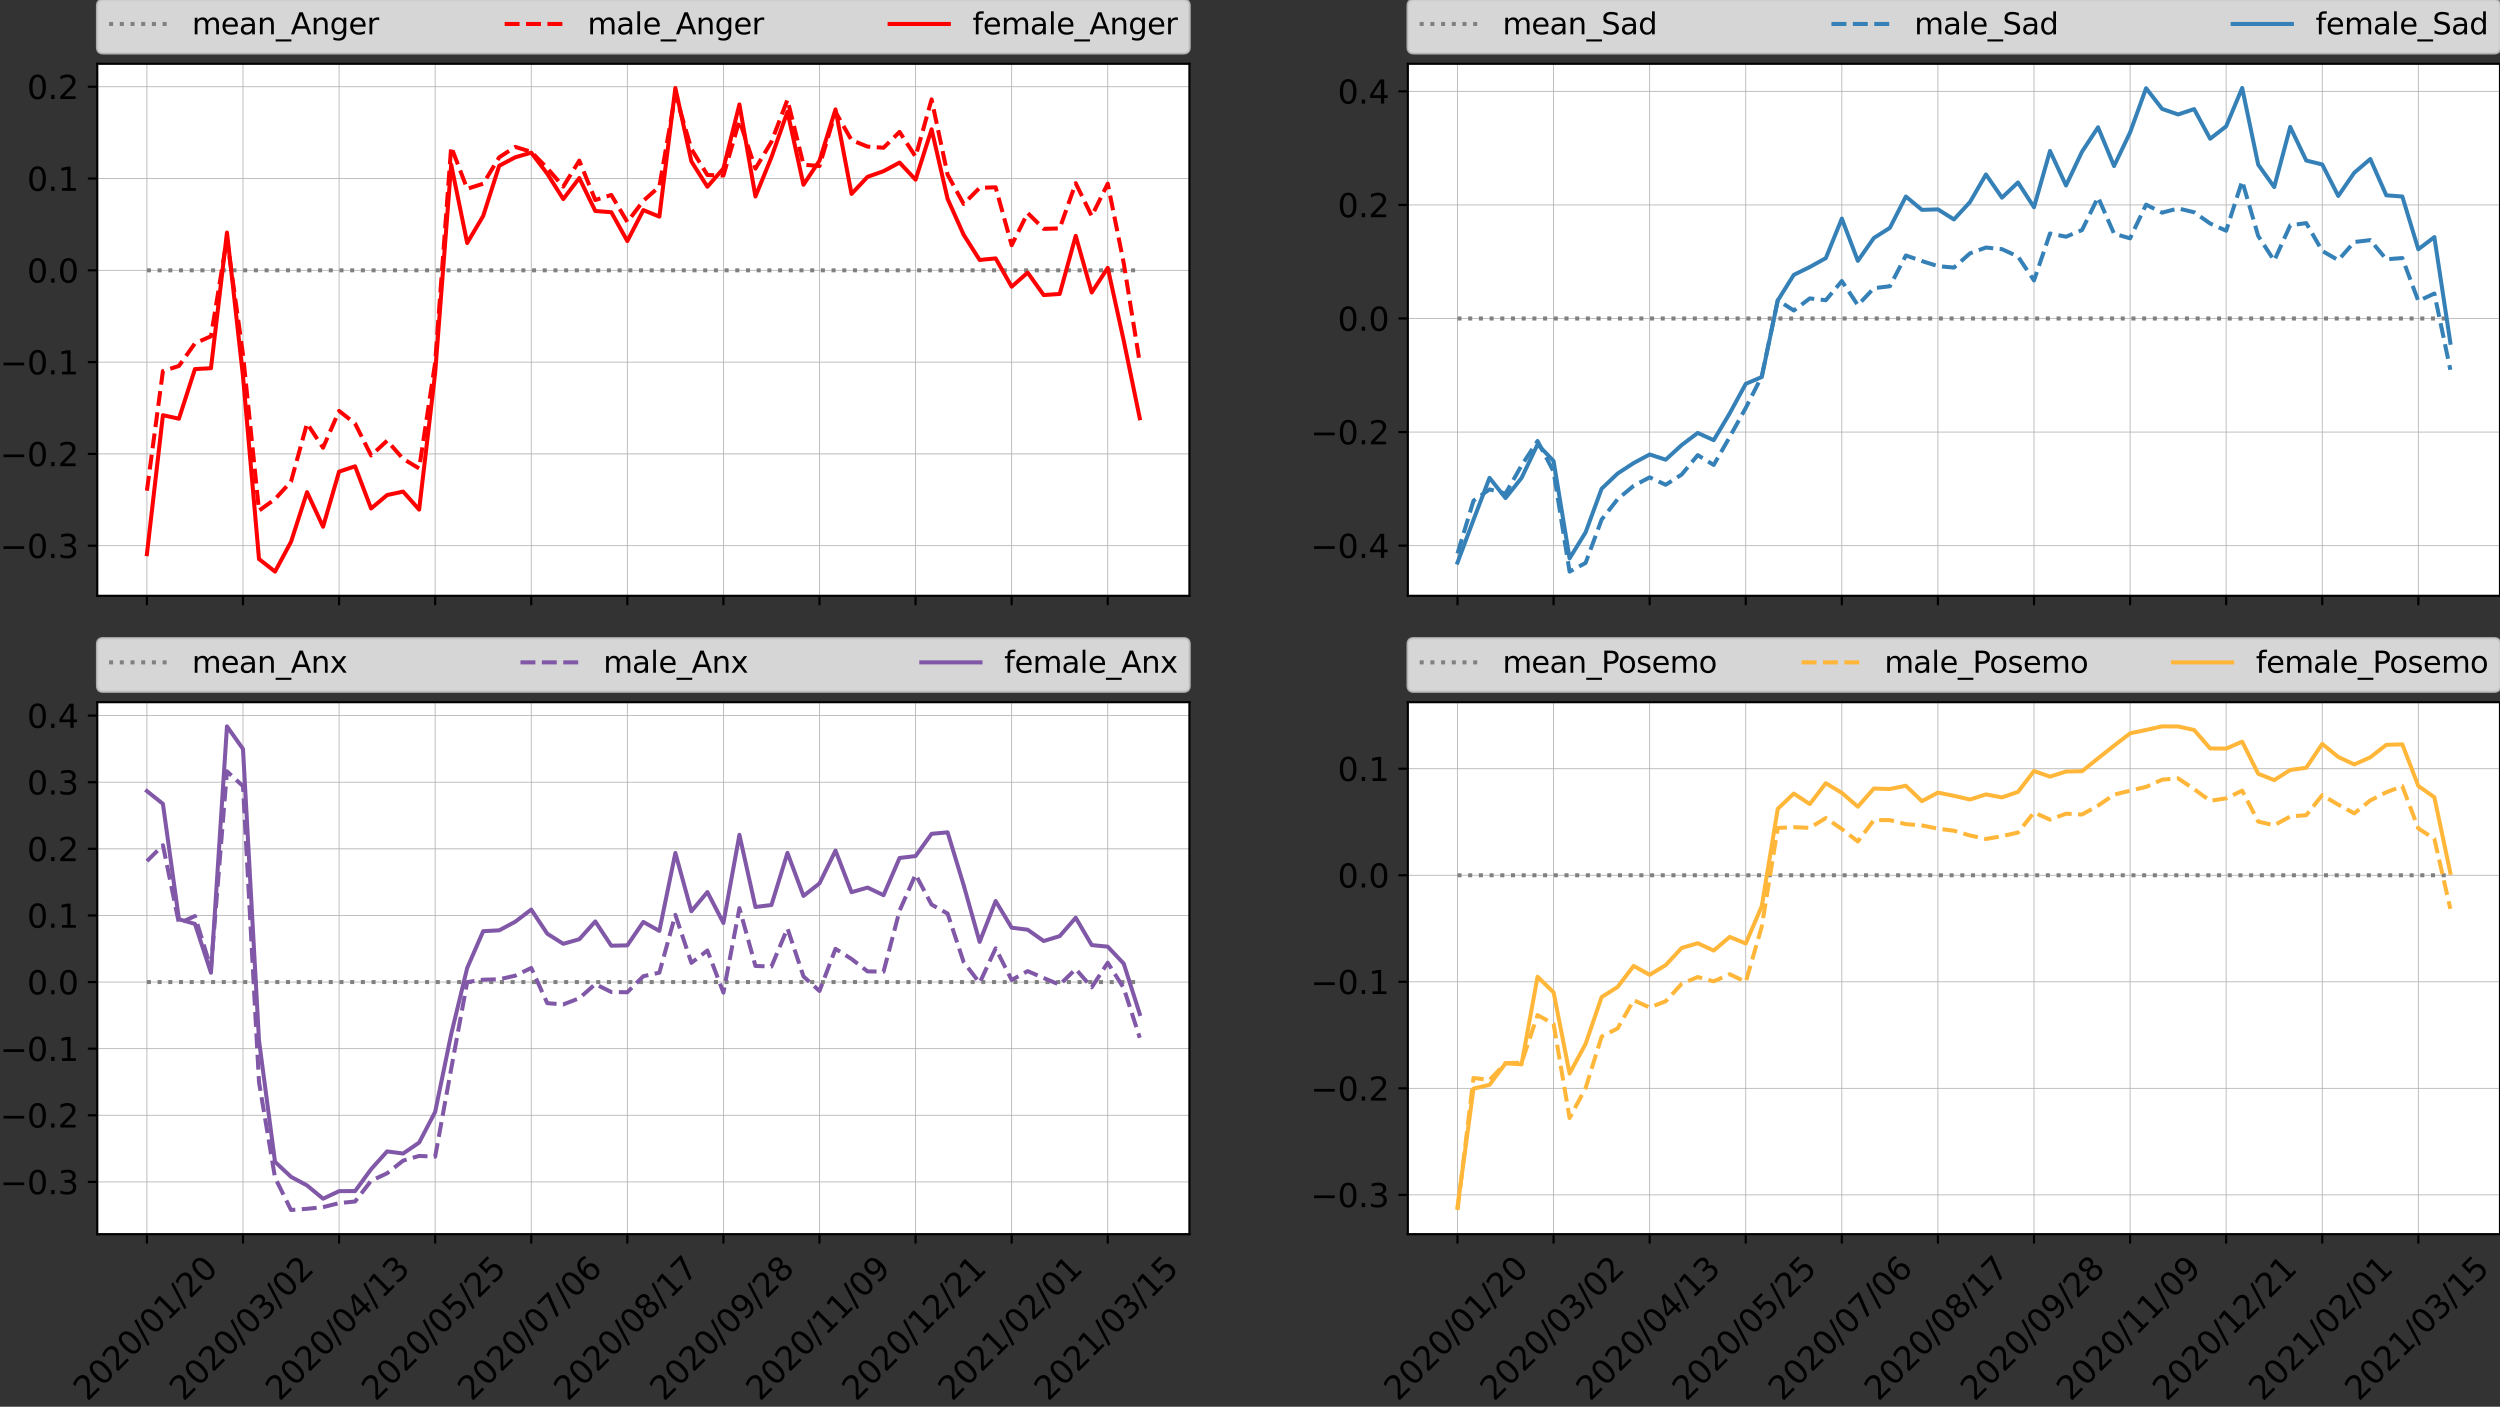 <?xml version="1.0" encoding="utf-8" standalone="no"?>
<!DOCTYPE svg PUBLIC "-//W3C//DTD SVG 1.1//EN"
  "http://www.w3.org/Graphics/SVG/1.1/DTD/svg11.dtd">
<svg height="522.705pt" version="1.1" viewBox="0 0 928.939 522.705" width="928.939pt" xmlns="http://www.w3.org/2000/svg" xmlns:xlink="http://www.w3.org/1999/xlink">
 <rect x="0" y="0" width="928.939" height="522.705" fill="#333333" stroke="none"/>
 <defs>
  <style type="text/css">*{stroke-linecap:butt;stroke-linejoin:round;}</style>
 </defs>
 <g id="figure_1">
  <g id="patch_1">
   <path d="M 0 522.705 
L 928.939 522.705 
L 928.939 0 
L 0 0 
z
" style="fill:none;"/>
  </g>
  <g id="axes_1">
   <g id="patch_2">
    <path d="M 36.139 221.378 
L 441.958 221.378 
L 441.958 23.705 
L 36.139 23.705 
z
" style="fill:#ffffff;"/>
   </g>
   <g id="matplotlib.axis_1">
    <g id="xtick_1">
     <g id="line2d_1">
      <path clip-path="url(#p78da51887c)" d="M 54.586 221.378 
L 54.586 23.705 
" style="fill:none;stroke:#b0b0b0;stroke-linecap:square;stroke-width:0.3;"/>
     </g>
     <g id="line2d_2">
      <defs>
       <path d="M 0 0 
L 0 3.5 
" id="m9bd6fd9296" style="stroke:#000000;stroke-width:0.8;"/>
      </defs>
      <g>
       <use style="stroke:#000000;stroke-width:0.8;" x="54.586" xlink:href="#m9bd6fd9296" y="221.378"/>
      </g>
     </g>
    </g>
    <g id="xtick_2">
     <g id="line2d_3">
      <path clip-path="url(#p78da51887c)" d="M 90.288 221.378 
L 90.288 23.705 
" style="fill:none;stroke:#b0b0b0;stroke-linecap:square;stroke-width:0.3;"/>
     </g>
     <g id="line2d_4">
      <g>
       <use style="stroke:#000000;stroke-width:0.8;" x="90.288" xlink:href="#m9bd6fd9296" y="221.378"/>
      </g>
     </g>
    </g>
    <g id="xtick_3">
     <g id="line2d_5">
      <path clip-path="url(#p78da51887c)" d="M 125.991 221.378 
L 125.991 23.705 
" style="fill:none;stroke:#b0b0b0;stroke-linecap:square;stroke-width:0.3;"/>
     </g>
     <g id="line2d_6">
      <g>
       <use style="stroke:#000000;stroke-width:0.8;" x="125.991" xlink:href="#m9bd6fd9296" y="221.378"/>
      </g>
     </g>
    </g>
    <g id="xtick_4">
     <g id="line2d_7">
      <path clip-path="url(#p78da51887c)" d="M 161.693 221.378 
L 161.693 23.705 
" style="fill:none;stroke:#b0b0b0;stroke-linecap:square;stroke-width:0.3;"/>
     </g>
     <g id="line2d_8">
      <g>
       <use style="stroke:#000000;stroke-width:0.8;" x="161.693" xlink:href="#m9bd6fd9296" y="221.378"/>
      </g>
     </g>
    </g>
    <g id="xtick_5">
     <g id="line2d_9">
      <path clip-path="url(#p78da51887c)" d="M 197.396 221.378 
L 197.396 23.705 
" style="fill:none;stroke:#b0b0b0;stroke-linecap:square;stroke-width:0.3;"/>
     </g>
     <g id="line2d_10">
      <g>
       <use style="stroke:#000000;stroke-width:0.8;" x="197.396" xlink:href="#m9bd6fd9296" y="221.378"/>
      </g>
     </g>
    </g>
    <g id="xtick_6">
     <g id="line2d_11">
      <path clip-path="url(#p78da51887c)" d="M 233.098 221.378 
L 233.098 23.705 
" style="fill:none;stroke:#b0b0b0;stroke-linecap:square;stroke-width:0.3;"/>
     </g>
     <g id="line2d_12">
      <g>
       <use style="stroke:#000000;stroke-width:0.8;" x="233.098" xlink:href="#m9bd6fd9296" y="221.378"/>
      </g>
     </g>
    </g>
    <g id="xtick_7">
     <g id="line2d_13">
      <path clip-path="url(#p78da51887c)" d="M 268.801 221.378 
L 268.801 23.705 
" style="fill:none;stroke:#b0b0b0;stroke-linecap:square;stroke-width:0.3;"/>
     </g>
     <g id="line2d_14">
      <g>
       <use style="stroke:#000000;stroke-width:0.8;" x="268.801" xlink:href="#m9bd6fd9296" y="221.378"/>
      </g>
     </g>
    </g>
    <g id="xtick_8">
     <g id="line2d_15">
      <path clip-path="url(#p78da51887c)" d="M 304.503 221.378 
L 304.503 23.705 
" style="fill:none;stroke:#b0b0b0;stroke-linecap:square;stroke-width:0.3;"/>
     </g>
     <g id="line2d_16">
      <g>
       <use style="stroke:#000000;stroke-width:0.8;" x="304.503" xlink:href="#m9bd6fd9296" y="221.378"/>
      </g>
     </g>
    </g>
    <g id="xtick_9">
     <g id="line2d_17">
      <path clip-path="url(#p78da51887c)" d="M 340.205 221.378 
L 340.205 23.705 
" style="fill:none;stroke:#b0b0b0;stroke-linecap:square;stroke-width:0.3;"/>
     </g>
     <g id="line2d_18">
      <g>
       <use style="stroke:#000000;stroke-width:0.8;" x="340.205" xlink:href="#m9bd6fd9296" y="221.378"/>
      </g>
     </g>
    </g>
    <g id="xtick_10">
     <g id="line2d_19">
      <path clip-path="url(#p78da51887c)" d="M 375.908 221.378 
L 375.908 23.705 
" style="fill:none;stroke:#b0b0b0;stroke-linecap:square;stroke-width:0.3;"/>
     </g>
     <g id="line2d_20">
      <g>
       <use style="stroke:#000000;stroke-width:0.8;" x="375.908" xlink:href="#m9bd6fd9296" y="221.378"/>
      </g>
     </g>
    </g>
    <g id="xtick_11">
     <g id="line2d_21">
      <path clip-path="url(#p78da51887c)" d="M 411.61 221.378 
L 411.61 23.705 
" style="fill:none;stroke:#b0b0b0;stroke-linecap:square;stroke-width:0.3;"/>
     </g>
     <g id="line2d_22">
      <g>
       <use style="stroke:#000000;stroke-width:0.8;" x="411.61" xlink:href="#m9bd6fd9296" y="221.378"/>
      </g>
     </g>
    </g>
   </g>
   <g id="matplotlib.axis_2">
    <g id="ytick_1">
     <g id="line2d_23">
      <path clip-path="url(#p78da51887c)" d="M 36.139 202.765 
L 441.958 202.765 
" style="fill:none;stroke:#b0b0b0;stroke-linecap:square;stroke-width:0.3;"/>
     </g>
     <g id="line2d_24">
      <defs>
       <path d="M 0 0 
L -3.5 0 
" id="m9f1f987bbe" style="stroke:#000000;stroke-width:0.8;"/>
      </defs>
      <g>
       <use style="stroke:#000000;stroke-width:0.8;" x="36.139" xlink:href="#m9f1f987bbe" y="202.765"/>
      </g>
     </g>
     <g id="text_1">
      <!-- −0.3 -->
      <g transform="translate(0 207.324)scale(0.12 -0.12)">
       <defs>
        <path d="M 678 2272 
L 4684 2272 
L 4684 1741 
L 678 1741 
L 678 2272 
z
" id="DejaVuSans-2212" transform="scale(0.016)"/>
        <path d="M 2034 4250 
Q 1547 4250 1301 3770 
Q 1056 3291 1056 2328 
Q 1056 1369 1301 889 
Q 1547 409 2034 409 
Q 2525 409 2770 889 
Q 3016 1369 3016 2328 
Q 3016 3291 2770 3770 
Q 2525 4250 2034 4250 
z
M 2034 4750 
Q 2819 4750 3233 4129 
Q 3647 3509 3647 2328 
Q 3647 1150 3233 529 
Q 2819 -91 2034 -91 
Q 1250 -91 836 529 
Q 422 1150 422 2328 
Q 422 3509 836 4129 
Q 1250 4750 2034 4750 
z
" id="DejaVuSans-30" transform="scale(0.016)"/>
        <path d="M 684 794 
L 1344 794 
L 1344 0 
L 684 0 
L 684 794 
z
" id="DejaVuSans-2e" transform="scale(0.016)"/>
        <path d="M 2597 2516 
Q 3050 2419 3304 2112 
Q 3559 1806 3559 1356 
Q 3559 666 3084 287 
Q 2609 -91 1734 -91 
Q 1441 -91 1130 -33 
Q 819 25 488 141 
L 488 750 
Q 750 597 1062 519 
Q 1375 441 1716 441 
Q 2309 441 2620 675 
Q 2931 909 2931 1356 
Q 2931 1769 2642 2001 
Q 2353 2234 1838 2234 
L 1294 2234 
L 1294 2753 
L 1863 2753 
Q 2328 2753 2575 2939 
Q 2822 3125 2822 3475 
Q 2822 3834 2567 4026 
Q 2313 4219 1838 4219 
Q 1578 4219 1281 4162 
Q 984 4106 628 3988 
L 628 4550 
Q 988 4650 1302 4700 
Q 1616 4750 1894 4750 
Q 2613 4750 3031 4423 
Q 3450 4097 3450 3541 
Q 3450 3153 3228 2886 
Q 3006 2619 2597 2516 
z
" id="DejaVuSans-33" transform="scale(0.016)"/>
       </defs>
       <use xlink:href="#DejaVuSans-2212"/>
       <use x="83.789" xlink:href="#DejaVuSans-30"/>
       <use x="147.412" xlink:href="#DejaVuSans-2e"/>
       <use x="179.199" xlink:href="#DejaVuSans-33"/>
      </g>
     </g>
    </g>
    <g id="ytick_2">
     <g id="line2d_25">
      <path clip-path="url(#p78da51887c)" d="M 36.139 168.658 
L 441.958 168.658 
" style="fill:none;stroke:#b0b0b0;stroke-linecap:square;stroke-width:0.3;"/>
     </g>
     <g id="line2d_26">
      <g>
       <use style="stroke:#000000;stroke-width:0.8;" x="36.139" xlink:href="#m9f1f987bbe" y="168.658"/>
      </g>
     </g>
     <g id="text_2">
      <!-- −0.2 -->
      <g transform="translate(0 173.217)scale(0.12 -0.12)">
       <defs>
        <path d="M 1228 531 
L 3431 531 
L 3431 0 
L 469 0 
L 469 531 
Q 828 903 1448 1529 
Q 2069 2156 2228 2338 
Q 2531 2678 2651 2914 
Q 2772 3150 2772 3378 
Q 2772 3750 2511 3984 
Q 2250 4219 1831 4219 
Q 1534 4219 1204 4116 
Q 875 4013 500 3803 
L 500 4441 
Q 881 4594 1212 4672 
Q 1544 4750 1819 4750 
Q 2544 4750 2975 4387 
Q 3406 4025 3406 3419 
Q 3406 3131 3298 2873 
Q 3191 2616 2906 2266 
Q 2828 2175 2409 1742 
Q 1991 1309 1228 531 
z
" id="DejaVuSans-32" transform="scale(0.016)"/>
       </defs>
       <use xlink:href="#DejaVuSans-2212"/>
       <use x="83.789" xlink:href="#DejaVuSans-30"/>
       <use x="147.412" xlink:href="#DejaVuSans-2e"/>
       <use x="179.199" xlink:href="#DejaVuSans-32"/>
      </g>
     </g>
    </g>
    <g id="ytick_3">
     <g id="line2d_27">
      <path clip-path="url(#p78da51887c)" d="M 36.139 134.552 
L 441.958 134.552 
" style="fill:none;stroke:#b0b0b0;stroke-linecap:square;stroke-width:0.3;"/>
     </g>
     <g id="line2d_28">
      <g>
       <use style="stroke:#000000;stroke-width:0.8;" x="36.139" xlink:href="#m9f1f987bbe" y="134.552"/>
      </g>
     </g>
     <g id="text_3">
      <!-- −0.1 -->
      <g transform="translate(0 139.111)scale(0.12 -0.12)">
       <defs>
        <path d="M 794 531 
L 1825 531 
L 1825 4091 
L 703 3866 
L 703 4441 
L 1819 4666 
L 2450 4666 
L 2450 531 
L 3481 531 
L 3481 0 
L 794 0 
L 794 531 
z
" id="DejaVuSans-31" transform="scale(0.016)"/>
       </defs>
       <use xlink:href="#DejaVuSans-2212"/>
       <use x="83.789" xlink:href="#DejaVuSans-30"/>
       <use x="147.412" xlink:href="#DejaVuSans-2e"/>
       <use x="179.199" xlink:href="#DejaVuSans-31"/>
      </g>
     </g>
    </g>
    <g id="ytick_4">
     <g id="line2d_29">
      <path clip-path="url(#p78da51887c)" d="M 36.139 100.445 
L 441.958 100.445 
" style="fill:none;stroke:#b0b0b0;stroke-linecap:square;stroke-width:0.3;"/>
     </g>
     <g id="line2d_30">
      <g>
       <use style="stroke:#000000;stroke-width:0.8;" x="36.139" xlink:href="#m9f1f987bbe" y="100.445"/>
      </g>
     </g>
     <g id="text_4">
      <!-- 0.0 -->
      <g transform="translate(10.056 105.004)scale(0.12 -0.12)">
       <use xlink:href="#DejaVuSans-30"/>
       <use x="63.623" xlink:href="#DejaVuSans-2e"/>
       <use x="95.41" xlink:href="#DejaVuSans-30"/>
      </g>
     </g>
    </g>
    <g id="ytick_5">
     <g id="line2d_31">
      <path clip-path="url(#p78da51887c)" d="M 36.139 66.338 
L 441.958 66.338 
" style="fill:none;stroke:#b0b0b0;stroke-linecap:square;stroke-width:0.3;"/>
     </g>
     <g id="line2d_32">
      <g>
       <use style="stroke:#000000;stroke-width:0.8;" x="36.139" xlink:href="#m9f1f987bbe" y="66.338"/>
      </g>
     </g>
     <g id="text_5">
      <!-- 0.1 -->
      <g transform="translate(10.056 70.897)scale(0.12 -0.12)">
       <use xlink:href="#DejaVuSans-30"/>
       <use x="63.623" xlink:href="#DejaVuSans-2e"/>
       <use x="95.41" xlink:href="#DejaVuSans-31"/>
      </g>
     </g>
    </g>
    <g id="ytick_6">
     <g id="line2d_33">
      <path clip-path="url(#p78da51887c)" d="M 36.139 32.231 
L 441.958 32.231 
" style="fill:none;stroke:#b0b0b0;stroke-linecap:square;stroke-width:0.3;"/>
     </g>
     <g id="line2d_34">
      <g>
       <use style="stroke:#000000;stroke-width:0.8;" x="36.139" xlink:href="#m9f1f987bbe" y="32.231"/>
      </g>
     </g>
     <g id="text_6">
      <!-- 0.2 -->
      <g transform="translate(10.056 36.79)scale(0.12 -0.12)">
       <use xlink:href="#DejaVuSans-30"/>
       <use x="63.623" xlink:href="#DejaVuSans-2e"/>
       <use x="95.41" xlink:href="#DejaVuSans-32"/>
      </g>
     </g>
    </g>
   </g>
   <g id="line2d_35">
    <path clip-path="url(#p78da51887c)" d="M 54.586 100.445 
L 60.536 100.445 
L 66.486 100.445 
L 72.437 100.445 
L 78.387 100.445 
L 84.338 100.445 
L 90.288 100.445 
L 96.239 100.445 
L 102.189 100.445 
L 108.139 100.445 
L 114.09 100.445 
L 120.04 100.445 
L 125.991 100.445 
L 131.941 100.445 
L 137.891 100.445 
L 143.842 100.445 
L 149.792 100.445 
L 155.743 100.445 
L 161.693 100.445 
L 167.644 100.445 
L 173.594 100.445 
L 179.544 100.445 
L 185.495 100.445 
L 191.445 100.445 
L 197.396 100.445 
L 203.346 100.445 
L 209.296 100.445 
L 215.247 100.445 
L 221.197 100.445 
L 227.148 100.445 
L 233.098 100.445 
L 239.048 100.445 
L 244.999 100.445 
L 250.949 100.445 
L 256.9 100.445 
L 262.85 100.445 
L 268.801 100.445 
L 274.751 100.445 
L 280.701 100.445 
L 286.652 100.445 
L 292.602 100.445 
L 298.553 100.445 
L 304.503 100.445 
L 310.453 100.445 
L 316.404 100.445 
L 322.354 100.445 
L 328.305 100.445 
L 334.255 100.445 
L 340.205 100.445 
L 346.156 100.445 
L 352.106 100.445 
L 358.057 100.445 
L 364.007 100.445 
L 369.958 100.445 
L 375.908 100.445 
L 381.858 100.445 
L 387.809 100.445 
L 393.759 100.445 
L 399.71 100.445 
L 405.66 100.445 
L 411.61 100.445 
L 417.561 100.445 
L 423.511 100.445 
" style="fill:none;stroke:#808080;stroke-dasharray:1.5,2.475;stroke-dashoffset:0;stroke-width:1.5;"/>
   </g>
   <g id="line2d_36">
    <path clip-path="url(#p78da51887c)" d="M 54.586 182.329 
L 60.536 137.885 
L 66.486 135.982 
L 72.437 127.578 
L 78.387 124.948 
L 84.338 88.654 
L 90.288 131.778 
L 96.239 189.741 
L 102.189 185.45 
L 108.139 178.909 
L 114.09 157.324 
L 120.04 166.361 
L 125.991 152.69 
L 131.941 157.378 
L 137.891 169.236 
L 143.842 163.748 
L 149.792 170.5 
L 155.743 174.062 
L 161.693 134.778 
L 167.644 54.556 
L 173.594 70.159 
L 179.544 68.255 
L 185.495 58.461 
L 191.445 54.582 
L 197.396 56.419 
L 203.346 62.484 
L 209.296 69.333 
L 215.247 59.688 
L 221.197 74.327 
L 227.148 72.441 
L 233.098 82.463 
L 239.048 74.62 
L 244.999 69.343 
L 250.949 35.14 
L 256.9 55.349 
L 262.85 65.014 
L 268.801 65.229 
L 274.751 44.807 
L 280.701 62.653 
L 286.652 52.665 
L 292.602 37.051 
L 298.553 61.179 
L 304.503 61.692 
L 310.453 41.607 
L 316.404 52.06 
L 322.354 54.472 
L 328.305 54.897 
L 334.255 49.011 
L 340.205 58.208 
L 346.156 36.932 
L 352.106 64.902 
L 358.057 75.779 
L 364.007 69.8 
L 369.958 69.597 
L 375.908 91.111 
L 381.858 79.141 
L 387.809 85.031 
L 393.759 84.875 
L 399.71 68.073 
L 405.66 80.307 
L 411.61 68.249 
L 417.561 97.836 
L 423.511 134.803 
" style="fill:none;stroke:#ff0000;stroke-dasharray:5.55,2.4;stroke-dashoffset:0;stroke-width:1.5;"/>
   </g>
   <g id="line2d_37">
    <path clip-path="url(#p78da51887c)" d="M 54.586 205.916 
L 60.536 154.28 
L 66.486 155.581 
L 72.437 137.139 
L 78.387 136.82 
L 84.338 86.411 
L 90.288 139.814 
L 96.239 207.723 
L 102.189 212.393 
L 108.139 201.324 
L 114.09 182.876 
L 120.04 195.717 
L 125.991 175.24 
L 131.941 173.274 
L 137.891 188.941 
L 143.842 183.95 
L 149.792 182.662 
L 155.743 189.371 
L 161.693 138.56 
L 167.644 61.152 
L 173.594 90.282 
L 179.544 80.237 
L 185.495 61.597 
L 191.445 58.448 
L 197.396 56.725 
L 203.346 64.546 
L 209.296 73.964 
L 215.247 66.162 
L 221.197 78.4 
L 227.148 78.855 
L 233.098 89.572 
L 239.048 78.066 
L 244.999 80.506 
L 250.949 32.69 
L 256.9 59.978 
L 262.85 69.393 
L 268.801 62.587 
L 274.751 38.81 
L 280.701 73.008 
L 286.652 58.411 
L 292.602 41.512 
L 298.553 68.648 
L 304.503 59.684 
L 310.453 40.649 
L 316.404 72.053 
L 322.354 65.713 
L 328.305 63.605 
L 334.255 60.415 
L 340.205 66.762 
L 346.156 48.045 
L 352.106 73.893 
L 358.057 87.215 
L 364.007 96.594 
L 369.958 96.015 
L 375.908 106.526 
L 381.858 101.307 
L 387.809 109.632 
L 393.759 109.226 
L 399.71 87.637 
L 405.66 108.679 
L 411.61 99.528 
L 417.561 126.619 
L 423.511 155.413 
" style="fill:none;stroke:#ff0000;stroke-linecap:square;stroke-width:1.5;"/>
   </g>
   <g id="patch_3">
    <path d="M 36.139 221.378 
L 36.139 23.705 
" style="fill:none;stroke:#000000;stroke-linecap:square;stroke-linejoin:miter;stroke-width:0.8;"/>
   </g>
   <g id="patch_4">
    <path d="M 441.958 221.378 
L 441.958 23.705 
" style="fill:none;stroke:#000000;stroke-linecap:square;stroke-linejoin:miter;stroke-width:0.8;"/>
   </g>
   <g id="patch_5">
    <path d="M 36.139 221.378 
L 441.958 221.378 
" style="fill:none;stroke:#000000;stroke-linecap:square;stroke-linejoin:miter;stroke-width:0.8;"/>
   </g>
   <g id="patch_6">
    <path d="M 36.139 23.705 
L 441.958 23.705 
" style="fill:none;stroke:#000000;stroke-linecap:square;stroke-linejoin:miter;stroke-width:0.8;"/>
   </g>
   <g id="legend_1">
    <g id="patch_7">
     <path d="M 38.339 19.752 
L 439.758 19.752 
Q 441.958 19.752 441.958 17.552 
L 441.958 2.2 
Q 441.958 -0 439.758 -0 
L 38.339 -0 
Q 36.139 -0 36.139 2.2 
L 36.139 17.552 
Q 36.139 19.752 38.339 19.752 
z
" style="fill:#ffffff;opacity:0.8;stroke:#cccccc;stroke-linejoin:miter;"/>
    </g>
    <g id="line2d_38">
     <path d="M 40.539 8.908 
L 62.539 8.908 
" style="fill:none;stroke:#808080;stroke-dasharray:1.5,2.475;stroke-dashoffset:0;stroke-width:1.5;"/>
    </g>
    <g id="line2d_39"/>
    <g id="text_7">
     <!-- mean_Anger -->
     <g transform="translate(71.339 12.758)scale(0.11 -0.11)">
      <defs>
       <path d="M 3328 2828 
Q 3544 3216 3844 3400 
Q 4144 3584 4550 3584 
Q 5097 3584 5394 3201 
Q 5691 2819 5691 2113 
L 5691 0 
L 5113 0 
L 5113 2094 
Q 5113 2597 4934 2840 
Q 4756 3084 4391 3084 
Q 3944 3084 3684 2787 
Q 3425 2491 3425 1978 
L 3425 0 
L 2847 0 
L 2847 2094 
Q 2847 2600 2669 2842 
Q 2491 3084 2119 3084 
Q 1678 3084 1418 2786 
Q 1159 2488 1159 1978 
L 1159 0 
L 581 0 
L 581 3500 
L 1159 3500 
L 1159 2956 
Q 1356 3278 1631 3431 
Q 1906 3584 2284 3584 
Q 2666 3584 2933 3390 
Q 3200 3197 3328 2828 
z
" id="DejaVuSans-6d" transform="scale(0.016)"/>
       <path d="M 3597 1894 
L 3597 1613 
L 953 1613 
Q 991 1019 1311 708 
Q 1631 397 2203 397 
Q 2534 397 2845 478 
Q 3156 559 3463 722 
L 3463 178 
Q 3153 47 2828 -22 
Q 2503 -91 2169 -91 
Q 1331 -91 842 396 
Q 353 884 353 1716 
Q 353 2575 817 3079 
Q 1281 3584 2069 3584 
Q 2775 3584 3186 3129 
Q 3597 2675 3597 1894 
z
M 3022 2063 
Q 3016 2534 2758 2815 
Q 2500 3097 2075 3097 
Q 1594 3097 1305 2825 
Q 1016 2553 972 2059 
L 3022 2063 
z
" id="DejaVuSans-65" transform="scale(0.016)"/>
       <path d="M 2194 1759 
Q 1497 1759 1228 1600 
Q 959 1441 959 1056 
Q 959 750 1161 570 
Q 1363 391 1709 391 
Q 2188 391 2477 730 
Q 2766 1069 2766 1631 
L 2766 1759 
L 2194 1759 
z
M 3341 1997 
L 3341 0 
L 2766 0 
L 2766 531 
Q 2569 213 2275 61 
Q 1981 -91 1556 -91 
Q 1019 -91 701 211 
Q 384 513 384 1019 
Q 384 1609 779 1909 
Q 1175 2209 1959 2209 
L 2766 2209 
L 2766 2266 
Q 2766 2663 2505 2880 
Q 2244 3097 1772 3097 
Q 1472 3097 1187 3025 
Q 903 2953 641 2809 
L 641 3341 
Q 956 3463 1253 3523 
Q 1550 3584 1831 3584 
Q 2591 3584 2966 3190 
Q 3341 2797 3341 1997 
z
" id="DejaVuSans-61" transform="scale(0.016)"/>
       <path d="M 3513 2113 
L 3513 0 
L 2938 0 
L 2938 2094 
Q 2938 2591 2744 2837 
Q 2550 3084 2163 3084 
Q 1697 3084 1428 2787 
Q 1159 2491 1159 1978 
L 1159 0 
L 581 0 
L 581 3500 
L 1159 3500 
L 1159 2956 
Q 1366 3272 1645 3428 
Q 1925 3584 2291 3584 
Q 2894 3584 3203 3211 
Q 3513 2838 3513 2113 
z
" id="DejaVuSans-6e" transform="scale(0.016)"/>
       <path d="M 3263 -1063 
L 3263 -1509 
L -63 -1509 
L -63 -1063 
L 3263 -1063 
z
" id="DejaVuSans-5f" transform="scale(0.016)"/>
       <path d="M 2188 4044 
L 1331 1722 
L 3047 1722 
L 2188 4044 
z
M 1831 4666 
L 2547 4666 
L 4325 0 
L 3669 0 
L 3244 1197 
L 1141 1197 
L 716 0 
L 50 0 
L 1831 4666 
z
" id="DejaVuSans-41" transform="scale(0.016)"/>
       <path d="M 2906 1791 
Q 2906 2416 2648 2759 
Q 2391 3103 1925 3103 
Q 1463 3103 1205 2759 
Q 947 2416 947 1791 
Q 947 1169 1205 825 
Q 1463 481 1925 481 
Q 2391 481 2648 825 
Q 2906 1169 2906 1791 
z
M 3481 434 
Q 3481 -459 3084 -895 
Q 2688 -1331 1869 -1331 
Q 1566 -1331 1297 -1286 
Q 1028 -1241 775 -1147 
L 775 -588 
Q 1028 -725 1275 -790 
Q 1522 -856 1778 -856 
Q 2344 -856 2625 -561 
Q 2906 -266 2906 331 
L 2906 616 
Q 2728 306 2450 153 
Q 2172 0 1784 0 
Q 1141 0 747 490 
Q 353 981 353 1791 
Q 353 2603 747 3093 
Q 1141 3584 1784 3584 
Q 2172 3584 2450 3431 
Q 2728 3278 2906 2969 
L 2906 3500 
L 3481 3500 
L 3481 434 
z
" id="DejaVuSans-67" transform="scale(0.016)"/>
       <path d="M 2631 2963 
Q 2534 3019 2420 3045 
Q 2306 3072 2169 3072 
Q 1681 3072 1420 2755 
Q 1159 2438 1159 1844 
L 1159 0 
L 581 0 
L 581 3500 
L 1159 3500 
L 1159 2956 
Q 1341 3275 1631 3429 
Q 1922 3584 2338 3584 
Q 2397 3584 2469 3576 
Q 2541 3569 2628 3553 
L 2631 2963 
z
" id="DejaVuSans-72" transform="scale(0.016)"/>
      </defs>
      <use xlink:href="#DejaVuSans-6d"/>
      <use x="97.412" xlink:href="#DejaVuSans-65"/>
      <use x="158.936" xlink:href="#DejaVuSans-61"/>
      <use x="220.215" xlink:href="#DejaVuSans-6e"/>
      <use x="283.594" xlink:href="#DejaVuSans-5f"/>
      <use x="333.594" xlink:href="#DejaVuSans-41"/>
      <use x="402.002" xlink:href="#DejaVuSans-6e"/>
      <use x="465.381" xlink:href="#DejaVuSans-67"/>
      <use x="528.857" xlink:href="#DejaVuSans-65"/>
      <use x="590.381" xlink:href="#DejaVuSans-72"/>
     </g>
    </g>
    <g id="line2d_40">
     <path d="M 187.511 8.908 
L 209.511 8.908 
" style="fill:none;stroke:#ff0000;stroke-dasharray:5.55,2.4;stroke-dashoffset:0;stroke-width:1.5;"/>
    </g>
    <g id="line2d_41"/>
    <g id="text_8">
     <!-- male_Anger -->
     <g transform="translate(218.311 12.758)scale(0.11 -0.11)">
      <defs>
       <path d="M 603 4863 
L 1178 4863 
L 1178 0 
L 603 0 
L 603 4863 
z
" id="DejaVuSans-6c" transform="scale(0.016)"/>
      </defs>
      <use xlink:href="#DejaVuSans-6d"/>
      <use x="97.412" xlink:href="#DejaVuSans-61"/>
      <use x="158.691" xlink:href="#DejaVuSans-6c"/>
      <use x="186.475" xlink:href="#DejaVuSans-65"/>
      <use x="247.998" xlink:href="#DejaVuSans-5f"/>
      <use x="297.998" xlink:href="#DejaVuSans-41"/>
      <use x="366.406" xlink:href="#DejaVuSans-6e"/>
      <use x="429.785" xlink:href="#DejaVuSans-67"/>
      <use x="493.262" xlink:href="#DejaVuSans-65"/>
      <use x="554.785" xlink:href="#DejaVuSans-72"/>
     </g>
    </g>
    <g id="line2d_42">
     <path d="M 330.567 8.908 
L 352.567 8.908 
" style="fill:none;stroke:#ff0000;stroke-linecap:square;stroke-width:1.5;"/>
    </g>
    <g id="line2d_43"/>
    <g id="text_9">
     <!-- female_Anger -->
     <g transform="translate(361.367 12.758)scale(0.11 -0.11)">
      <defs>
       <path d="M 2375 4863 
L 2375 4384 
L 1825 4384 
Q 1516 4384 1395 4259 
Q 1275 4134 1275 3809 
L 1275 3500 
L 2222 3500 
L 2222 3053 
L 1275 3053 
L 1275 0 
L 697 0 
L 697 3053 
L 147 3053 
L 147 3500 
L 697 3500 
L 697 3744 
Q 697 4328 969 4595 
Q 1241 4863 1831 4863 
L 2375 4863 
z
" id="DejaVuSans-66" transform="scale(0.016)"/>
      </defs>
      <use xlink:href="#DejaVuSans-66"/>
      <use x="35.205" xlink:href="#DejaVuSans-65"/>
      <use x="96.729" xlink:href="#DejaVuSans-6d"/>
      <use x="194.141" xlink:href="#DejaVuSans-61"/>
      <use x="255.42" xlink:href="#DejaVuSans-6c"/>
      <use x="283.203" xlink:href="#DejaVuSans-65"/>
      <use x="344.727" xlink:href="#DejaVuSans-5f"/>
      <use x="394.727" xlink:href="#DejaVuSans-41"/>
      <use x="463.135" xlink:href="#DejaVuSans-6e"/>
      <use x="526.514" xlink:href="#DejaVuSans-67"/>
      <use x="589.99" xlink:href="#DejaVuSans-65"/>
      <use x="651.514" xlink:href="#DejaVuSans-72"/>
     </g>
    </g>
   </g>
  </g>
  <g id="axes_2">
   <g id="patch_8">
    <path d="M 523.121 221.378 
L 928.939 221.378 
L 928.939 23.705 
L 523.121 23.705 
z
" style="fill:#ffffff;"/>
   </g>
   <g id="matplotlib.axis_3">
    <g id="xtick_12">
     <g id="line2d_44">
      <path clip-path="url(#p864f8c6920)" d="M 541.567 221.378 
L 541.567 23.705 
" style="fill:none;stroke:#b0b0b0;stroke-linecap:square;stroke-width:0.3;"/>
     </g>
     <g id="line2d_45">
      <g>
       <use style="stroke:#000000;stroke-width:0.8;" x="541.567" xlink:href="#m9bd6fd9296" y="221.378"/>
      </g>
     </g>
    </g>
    <g id="xtick_13">
     <g id="line2d_46">
      <path clip-path="url(#p864f8c6920)" d="M 577.27 221.378 
L 577.27 23.705 
" style="fill:none;stroke:#b0b0b0;stroke-linecap:square;stroke-width:0.3;"/>
     </g>
     <g id="line2d_47">
      <g>
       <use style="stroke:#000000;stroke-width:0.8;" x="577.27" xlink:href="#m9bd6fd9296" y="221.378"/>
      </g>
     </g>
    </g>
    <g id="xtick_14">
     <g id="line2d_48">
      <path clip-path="url(#p864f8c6920)" d="M 612.972 221.378 
L 612.972 23.705 
" style="fill:none;stroke:#b0b0b0;stroke-linecap:square;stroke-width:0.3;"/>
     </g>
     <g id="line2d_49">
      <g>
       <use style="stroke:#000000;stroke-width:0.8;" x="612.972" xlink:href="#m9bd6fd9296" y="221.378"/>
      </g>
     </g>
    </g>
    <g id="xtick_15">
     <g id="line2d_50">
      <path clip-path="url(#p864f8c6920)" d="M 648.675 221.378 
L 648.675 23.705 
" style="fill:none;stroke:#b0b0b0;stroke-linecap:square;stroke-width:0.3;"/>
     </g>
     <g id="line2d_51">
      <g>
       <use style="stroke:#000000;stroke-width:0.8;" x="648.675" xlink:href="#m9bd6fd9296" y="221.378"/>
      </g>
     </g>
    </g>
    <g id="xtick_16">
     <g id="line2d_52">
      <path clip-path="url(#p864f8c6920)" d="M 684.377 221.378 
L 684.377 23.705 
" style="fill:none;stroke:#b0b0b0;stroke-linecap:square;stroke-width:0.3;"/>
     </g>
     <g id="line2d_53">
      <g>
       <use style="stroke:#000000;stroke-width:0.8;" x="684.377" xlink:href="#m9bd6fd9296" y="221.378"/>
      </g>
     </g>
    </g>
    <g id="xtick_17">
     <g id="line2d_54">
      <path clip-path="url(#p864f8c6920)" d="M 720.08 221.378 
L 720.08 23.705 
" style="fill:none;stroke:#b0b0b0;stroke-linecap:square;stroke-width:0.3;"/>
     </g>
     <g id="line2d_55">
      <g>
       <use style="stroke:#000000;stroke-width:0.8;" x="720.08" xlink:href="#m9bd6fd9296" y="221.378"/>
      </g>
     </g>
    </g>
    <g id="xtick_18">
     <g id="line2d_56">
      <path clip-path="url(#p864f8c6920)" d="M 755.782 221.378 
L 755.782 23.705 
" style="fill:none;stroke:#b0b0b0;stroke-linecap:square;stroke-width:0.3;"/>
     </g>
     <g id="line2d_57">
      <g>
       <use style="stroke:#000000;stroke-width:0.8;" x="755.782" xlink:href="#m9bd6fd9296" y="221.378"/>
      </g>
     </g>
    </g>
    <g id="xtick_19">
     <g id="line2d_58">
      <path clip-path="url(#p864f8c6920)" d="M 791.485 221.378 
L 791.485 23.705 
" style="fill:none;stroke:#b0b0b0;stroke-linecap:square;stroke-width:0.3;"/>
     </g>
     <g id="line2d_59">
      <g>
       <use style="stroke:#000000;stroke-width:0.8;" x="791.485" xlink:href="#m9bd6fd9296" y="221.378"/>
      </g>
     </g>
    </g>
    <g id="xtick_20">
     <g id="line2d_60">
      <path clip-path="url(#p864f8c6920)" d="M 827.187 221.378 
L 827.187 23.705 
" style="fill:none;stroke:#b0b0b0;stroke-linecap:square;stroke-width:0.3;"/>
     </g>
     <g id="line2d_61">
      <g>
       <use style="stroke:#000000;stroke-width:0.8;" x="827.187" xlink:href="#m9bd6fd9296" y="221.378"/>
      </g>
     </g>
    </g>
    <g id="xtick_21">
     <g id="line2d_62">
      <path clip-path="url(#p864f8c6920)" d="M 862.89 221.378 
L 862.89 23.705 
" style="fill:none;stroke:#b0b0b0;stroke-linecap:square;stroke-width:0.3;"/>
     </g>
     <g id="line2d_63">
      <g>
       <use style="stroke:#000000;stroke-width:0.8;" x="862.89" xlink:href="#m9bd6fd9296" y="221.378"/>
      </g>
     </g>
    </g>
    <g id="xtick_22">
     <g id="line2d_64">
      <path clip-path="url(#p864f8c6920)" d="M 898.592 221.378 
L 898.592 23.705 
" style="fill:none;stroke:#b0b0b0;stroke-linecap:square;stroke-width:0.3;"/>
     </g>
     <g id="line2d_65">
      <g>
       <use style="stroke:#000000;stroke-width:0.8;" x="898.592" xlink:href="#m9bd6fd9296" y="221.378"/>
      </g>
     </g>
    </g>
   </g>
   <g id="matplotlib.axis_4">
    <g id="ytick_7">
     <g id="line2d_66">
      <path clip-path="url(#p864f8c6920)" d="M 523.121 202.746 
L 928.939 202.746 
" style="fill:none;stroke:#b0b0b0;stroke-linecap:square;stroke-width:0.3;"/>
     </g>
     <g id="line2d_67">
      <g>
       <use style="stroke:#000000;stroke-width:0.8;" x="523.121" xlink:href="#m9f1f987bbe" y="202.746"/>
      </g>
     </g>
     <g id="text_10">
      <!-- −0.4 -->
      <g transform="translate(486.982 207.305)scale(0.12 -0.12)">
       <defs>
        <path d="M 2419 4116 
L 825 1625 
L 2419 1625 
L 2419 4116 
z
M 2253 4666 
L 3047 4666 
L 3047 1625 
L 3713 1625 
L 3713 1100 
L 3047 1100 
L 3047 0 
L 2419 0 
L 2419 1100 
L 313 1100 
L 313 1709 
L 2253 4666 
z
" id="DejaVuSans-34" transform="scale(0.016)"/>
       </defs>
       <use xlink:href="#DejaVuSans-2212"/>
       <use x="83.789" xlink:href="#DejaVuSans-30"/>
       <use x="147.412" xlink:href="#DejaVuSans-2e"/>
       <use x="179.199" xlink:href="#DejaVuSans-34"/>
      </g>
     </g>
    </g>
    <g id="ytick_8">
     <g id="line2d_68">
      <path clip-path="url(#p864f8c6920)" d="M 523.121 160.543 
L 928.939 160.543 
" style="fill:none;stroke:#b0b0b0;stroke-linecap:square;stroke-width:0.3;"/>
     </g>
     <g id="line2d_69">
      <g>
       <use style="stroke:#000000;stroke-width:0.8;" x="523.121" xlink:href="#m9f1f987bbe" y="160.543"/>
      </g>
     </g>
     <g id="text_11">
      <!-- −0.2 -->
      <g transform="translate(486.982 165.102)scale(0.12 -0.12)">
       <use xlink:href="#DejaVuSans-2212"/>
       <use x="83.789" xlink:href="#DejaVuSans-30"/>
       <use x="147.412" xlink:href="#DejaVuSans-2e"/>
       <use x="179.199" xlink:href="#DejaVuSans-32"/>
      </g>
     </g>
    </g>
    <g id="ytick_9">
     <g id="line2d_70">
      <path clip-path="url(#p864f8c6920)" d="M 523.121 118.34 
L 928.939 118.34 
" style="fill:none;stroke:#b0b0b0;stroke-linecap:square;stroke-width:0.3;"/>
     </g>
     <g id="line2d_71">
      <g>
       <use style="stroke:#000000;stroke-width:0.8;" x="523.121" xlink:href="#m9f1f987bbe" y="118.34"/>
      </g>
     </g>
     <g id="text_12">
      <!-- 0.0 -->
      <g transform="translate(497.037 122.899)scale(0.12 -0.12)">
       <use xlink:href="#DejaVuSans-30"/>
       <use x="63.623" xlink:href="#DejaVuSans-2e"/>
       <use x="95.41" xlink:href="#DejaVuSans-30"/>
      </g>
     </g>
    </g>
    <g id="ytick_10">
     <g id="line2d_72">
      <path clip-path="url(#p864f8c6920)" d="M 523.121 76.137 
L 928.939 76.137 
" style="fill:none;stroke:#b0b0b0;stroke-linecap:square;stroke-width:0.3;"/>
     </g>
     <g id="line2d_73">
      <g>
       <use style="stroke:#000000;stroke-width:0.8;" x="523.121" xlink:href="#m9f1f987bbe" y="76.137"/>
      </g>
     </g>
     <g id="text_13">
      <!-- 0.2 -->
      <g transform="translate(497.037 80.696)scale(0.12 -0.12)">
       <use xlink:href="#DejaVuSans-30"/>
       <use x="63.623" xlink:href="#DejaVuSans-2e"/>
       <use x="95.41" xlink:href="#DejaVuSans-32"/>
      </g>
     </g>
    </g>
    <g id="ytick_11">
     <g id="line2d_74">
      <path clip-path="url(#p864f8c6920)" d="M 523.121 33.934 
L 928.939 33.934 
" style="fill:none;stroke:#b0b0b0;stroke-linecap:square;stroke-width:0.3;"/>
     </g>
     <g id="line2d_75">
      <g>
       <use style="stroke:#000000;stroke-width:0.8;" x="523.121" xlink:href="#m9f1f987bbe" y="33.934"/>
      </g>
     </g>
     <g id="text_14">
      <!-- 0.4 -->
      <g transform="translate(497.037 38.493)scale(0.12 -0.12)">
       <use xlink:href="#DejaVuSans-30"/>
       <use x="63.623" xlink:href="#DejaVuSans-2e"/>
       <use x="95.41" xlink:href="#DejaVuSans-34"/>
      </g>
     </g>
    </g>
   </g>
   <g id="line2d_76">
    <path clip-path="url(#p864f8c6920)" d="M 541.567 118.34 
L 547.518 118.34 
L 553.468 118.34 
L 559.419 118.34 
L 565.369 118.34 
L 571.32 118.34 
L 577.27 118.34 
L 583.22 118.34 
L 589.171 118.34 
L 595.121 118.34 
L 601.072 118.34 
L 607.022 118.34 
L 612.972 118.34 
L 618.923 118.34 
L 624.873 118.34 
L 630.824 118.34 
L 636.774 118.34 
L 642.724 118.34 
L 648.675 118.34 
L 654.625 118.34 
L 660.576 118.34 
L 666.526 118.34 
L 672.477 118.34 
L 678.427 118.34 
L 684.377 118.34 
L 690.328 118.34 
L 696.278 118.34 
L 702.229 118.34 
L 708.179 118.34 
L 714.129 118.34 
L 720.08 118.34 
L 726.03 118.34 
L 731.981 118.34 
L 737.931 118.34 
L 743.882 118.34 
L 749.832 118.34 
L 755.782 118.34 
L 761.733 118.34 
L 767.683 118.34 
L 773.634 118.34 
L 779.584 118.34 
L 785.534 118.34 
L 791.485 118.34 
L 797.435 118.34 
L 803.386 118.34 
L 809.336 118.34 
L 815.286 118.34 
L 821.237 118.34 
L 827.187 118.34 
L 833.138 118.34 
L 839.088 118.34 
L 845.039 118.34 
L 850.989 118.34 
L 856.939 118.34 
L 862.89 118.34 
L 868.84 118.34 
L 874.791 118.34 
L 880.741 118.34 
L 886.691 118.34 
L 892.642 118.34 
L 898.592 118.34 
L 904.543 118.34 
L 910.493 118.34 
" style="fill:none;stroke:#808080;stroke-dasharray:1.5,2.475;stroke-dashoffset:0;stroke-width:1.5;"/>
   </g>
   <g id="line2d_77">
    <path clip-path="url(#p864f8c6920)" d="M 541.567 205.652 
L 547.518 186.034 
L 553.468 181.85 
L 559.419 183.388 
L 565.369 172.957 
L 571.32 163.864 
L 577.27 175.209 
L 583.22 212.393 
L 589.171 209.165 
L 595.121 193.068 
L 601.072 185.468 
L 607.022 180.512 
L 612.972 177.375 
L 618.923 180.142 
L 624.873 176.323 
L 630.824 169.11 
L 636.774 172.765 
L 642.724 162.352 
L 648.675 151.584 
L 654.625 139.825 
L 660.576 111.524 
L 666.526 115.376 
L 672.477 110.877 
L 678.427 111.554 
L 684.377 104.427 
L 690.328 113.399 
L 696.278 107.086 
L 702.229 106.365 
L 708.179 94.924 
L 714.129 96.998 
L 720.08 98.889 
L 726.03 99.423 
L 731.981 94.149 
L 737.931 91.977 
L 743.882 92.584 
L 749.832 95.316 
L 755.782 104.21 
L 761.733 86.762 
L 767.683 87.957 
L 773.634 85.486 
L 779.584 73.294 
L 785.534 86.834 
L 791.485 88.564 
L 797.435 76.038 
L 803.386 79.024 
L 809.336 77.437 
L 815.286 78.868 
L 821.237 83.043 
L 827.187 85.743 
L 833.138 67.255 
L 839.088 87.667 
L 845.039 96.868 
L 850.989 83.731 
L 856.939 82.9 
L 862.89 93.246 
L 868.84 96.673 
L 874.791 89.929 
L 880.741 89.224 
L 886.691 96.344 
L 892.642 95.885 
L 898.592 111.845 
L 904.543 109.07 
L 910.493 137.411 
" style="fill:none;stroke:#3581b7;stroke-dasharray:5.55,2.4;stroke-dashoffset:0;stroke-width:1.5;"/>
   </g>
   <g id="line2d_78">
    <path clip-path="url(#p864f8c6920)" d="M 541.567 209.042 
L 547.518 193.146 
L 553.468 177.565 
L 559.419 185.058 
L 565.369 177.593 
L 571.32 165.126 
L 577.27 171.287 
L 583.22 207.478 
L 589.171 197.808 
L 595.121 181.602 
L 601.072 175.942 
L 607.022 172.06 
L 612.972 168.869 
L 618.923 170.807 
L 624.873 165.367 
L 630.824 160.872 
L 636.774 163.557 
L 642.724 153.577 
L 648.675 142.627 
L 654.625 140.09 
L 660.576 111.648 
L 666.526 102.13 
L 672.477 99.209 
L 678.427 95.914 
L 684.377 81.222 
L 690.328 96.932 
L 696.278 88.433 
L 702.229 84.658 
L 708.179 73.017 
L 714.129 77.98 
L 720.08 77.795 
L 726.03 81.531 
L 731.981 75.106 
L 737.931 64.824 
L 743.882 73.439 
L 749.832 67.8 
L 755.782 77.002 
L 761.733 56.08 
L 767.683 68.922 
L 773.634 56.345 
L 779.584 47.304 
L 785.534 61.695 
L 791.485 49.224 
L 797.435 32.779 
L 803.386 40.46 
L 809.336 42.529 
L 815.286 40.536 
L 821.237 51.557 
L 827.187 46.93 
L 833.138 32.69 
L 839.088 61.166 
L 845.039 69.51 
L 850.989 47.168 
L 856.939 59.647 
L 862.89 61.112 
L 868.84 72.806 
L 874.791 64.181 
L 880.741 59.095 
L 886.691 72.58 
L 892.642 73.015 
L 898.592 92.625 
L 904.543 88.101 
L 910.493 127.36 
" style="fill:none;stroke:#3581b7;stroke-linecap:square;stroke-width:1.5;"/>
   </g>
   <g id="patch_9">
    <path d="M 523.121 221.378 
L 523.121 23.705 
" style="fill:none;stroke:#000000;stroke-linecap:square;stroke-linejoin:miter;stroke-width:0.8;"/>
   </g>
   <g id="patch_10">
    <path d="M 928.939 221.378 
L 928.939 23.705 
" style="fill:none;stroke:#000000;stroke-linecap:square;stroke-linejoin:miter;stroke-width:0.8;"/>
   </g>
   <g id="patch_11">
    <path d="M 523.121 221.378 
L 928.939 221.378 
" style="fill:none;stroke:#000000;stroke-linecap:square;stroke-linejoin:miter;stroke-width:0.8;"/>
   </g>
   <g id="patch_12">
    <path d="M 523.121 23.705 
L 928.939 23.705 
" style="fill:none;stroke:#000000;stroke-linecap:square;stroke-linejoin:miter;stroke-width:0.8;"/>
   </g>
   <g id="legend_2">
    <g id="patch_13">
     <path d="M 525.321 19.752 
L 926.739 19.752 
Q 928.939 19.752 928.939 17.552 
L 928.939 2.2 
Q 928.939 -0 926.739 -0 
L 525.321 -0 
Q 523.121 -0 523.121 2.2 
L 523.121 17.552 
Q 523.121 19.752 525.321 19.752 
z
" style="fill:#ffffff;opacity:0.8;stroke:#cccccc;stroke-linejoin:miter;"/>
    </g>
    <g id="line2d_79">
     <path d="M 527.521 8.908 
L 549.521 8.908 
" style="fill:none;stroke:#808080;stroke-dasharray:1.5,2.475;stroke-dashoffset:0;stroke-width:1.5;"/>
    </g>
    <g id="line2d_80"/>
    <g id="text_15">
     <!-- mean_Sad -->
     <g transform="translate(558.321 12.758)scale(0.11 -0.11)">
      <defs>
       <path d="M 3425 4513 
L 3425 3897 
Q 3066 4069 2747 4153 
Q 2428 4238 2131 4238 
Q 1616 4238 1336 4038 
Q 1056 3838 1056 3469 
Q 1056 3159 1242 3001 
Q 1428 2844 1947 2747 
L 2328 2669 
Q 3034 2534 3370 2195 
Q 3706 1856 3706 1288 
Q 3706 609 3251 259 
Q 2797 -91 1919 -91 
Q 1588 -91 1214 -16 
Q 841 59 441 206 
L 441 856 
Q 825 641 1194 531 
Q 1563 422 1919 422 
Q 2459 422 2753 634 
Q 3047 847 3047 1241 
Q 3047 1584 2836 1778 
Q 2625 1972 2144 2069 
L 1759 2144 
Q 1053 2284 737 2584 
Q 422 2884 422 3419 
Q 422 4038 858 4394 
Q 1294 4750 2059 4750 
Q 2388 4750 2728 4690 
Q 3069 4631 3425 4513 
z
" id="DejaVuSans-53" transform="scale(0.016)"/>
       <path d="M 2906 2969 
L 2906 4863 
L 3481 4863 
L 3481 0 
L 2906 0 
L 2906 525 
Q 2725 213 2448 61 
Q 2172 -91 1784 -91 
Q 1150 -91 751 415 
Q 353 922 353 1747 
Q 353 2572 751 3078 
Q 1150 3584 1784 3584 
Q 2172 3584 2448 3432 
Q 2725 3281 2906 2969 
z
M 947 1747 
Q 947 1113 1208 752 
Q 1469 391 1925 391 
Q 2381 391 2643 752 
Q 2906 1113 2906 1747 
Q 2906 2381 2643 2742 
Q 2381 3103 1925 3103 
Q 1469 3103 1208 2742 
Q 947 2381 947 1747 
z
" id="DejaVuSans-64" transform="scale(0.016)"/>
      </defs>
      <use xlink:href="#DejaVuSans-6d"/>
      <use x="97.412" xlink:href="#DejaVuSans-65"/>
      <use x="158.936" xlink:href="#DejaVuSans-61"/>
      <use x="220.215" xlink:href="#DejaVuSans-6e"/>
      <use x="283.594" xlink:href="#DejaVuSans-5f"/>
      <use x="333.594" xlink:href="#DejaVuSans-53"/>
      <use x="397.07" xlink:href="#DejaVuSans-61"/>
      <use x="458.35" xlink:href="#DejaVuSans-64"/>
     </g>
    </g>
    <g id="line2d_81">
     <path d="M 680.524 8.908 
L 702.524 8.908 
" style="fill:none;stroke:#3581b7;stroke-dasharray:5.55,2.4;stroke-dashoffset:0;stroke-width:1.5;"/>
    </g>
    <g id="line2d_82"/>
    <g id="text_16">
     <!-- male_Sad -->
     <g transform="translate(711.324 12.758)scale(0.11 -0.11)">
      <use xlink:href="#DejaVuSans-6d"/>
      <use x="97.412" xlink:href="#DejaVuSans-61"/>
      <use x="158.691" xlink:href="#DejaVuSans-6c"/>
      <use x="186.475" xlink:href="#DejaVuSans-65"/>
      <use x="247.998" xlink:href="#DejaVuSans-5f"/>
      <use x="297.998" xlink:href="#DejaVuSans-53"/>
      <use x="361.475" xlink:href="#DejaVuSans-61"/>
      <use x="422.754" xlink:href="#DejaVuSans-64"/>
     </g>
    </g>
    <g id="line2d_83">
     <path d="M 829.611 8.908 
L 851.611 8.908 
" style="fill:none;stroke:#3581b7;stroke-linecap:square;stroke-width:1.5;"/>
    </g>
    <g id="line2d_84"/>
    <g id="text_17">
     <!-- female_Sad -->
     <g transform="translate(860.411 12.758)scale(0.11 -0.11)">
      <use xlink:href="#DejaVuSans-66"/>
      <use x="35.205" xlink:href="#DejaVuSans-65"/>
      <use x="96.729" xlink:href="#DejaVuSans-6d"/>
      <use x="194.141" xlink:href="#DejaVuSans-61"/>
      <use x="255.42" xlink:href="#DejaVuSans-6c"/>
      <use x="283.203" xlink:href="#DejaVuSans-65"/>
      <use x="344.727" xlink:href="#DejaVuSans-5f"/>
      <use x="394.727" xlink:href="#DejaVuSans-53"/>
      <use x="458.203" xlink:href="#DejaVuSans-61"/>
      <use x="519.482" xlink:href="#DejaVuSans-64"/>
     </g>
    </g>
   </g>
  </g>
  <g id="axes_3">
   <g id="patch_14">
    <path d="M 36.139 458.585 
L 441.958 458.585 
L 441.958 260.913 
L 36.139 260.913 
z
" style="fill:#ffffff;"/>
   </g>
   <g id="matplotlib.axis_5">
    <g id="xtick_23">
     <g id="line2d_85">
      <path clip-path="url(#p2bd5fcf7ad)" d="M 54.586 458.585 
L 54.586 260.913 
" style="fill:none;stroke:#b0b0b0;stroke-linecap:square;stroke-width:0.3;"/>
     </g>
     <g id="line2d_86">
      <g>
       <use style="stroke:#000000;stroke-width:0.8;" x="54.586" xlink:href="#m9bd6fd9296" y="458.585"/>
      </g>
     </g>
     <g id="text_18">
      <!-- 2020/01/20 -->
      <g transform="translate(32.474 520.94)rotate(-45)scale(0.12 -0.12)">
       <defs>
        <path d="M 1625 4666 
L 2156 4666 
L 531 -594 
L 0 -594 
L 1625 4666 
z
" id="DejaVuSans-2f" transform="scale(0.016)"/>
       </defs>
       <use xlink:href="#DejaVuSans-32"/>
       <use x="63.623" xlink:href="#DejaVuSans-30"/>
       <use x="127.246" xlink:href="#DejaVuSans-32"/>
       <use x="190.869" xlink:href="#DejaVuSans-30"/>
       <use x="254.492" xlink:href="#DejaVuSans-2f"/>
       <use x="288.184" xlink:href="#DejaVuSans-30"/>
       <use x="351.807" xlink:href="#DejaVuSans-31"/>
       <use x="415.43" xlink:href="#DejaVuSans-2f"/>
       <use x="449.121" xlink:href="#DejaVuSans-32"/>
       <use x="512.744" xlink:href="#DejaVuSans-30"/>
      </g>
     </g>
    </g>
    <g id="xtick_24">
     <g id="line2d_87">
      <path clip-path="url(#p2bd5fcf7ad)" d="M 90.288 458.585 
L 90.288 260.913 
" style="fill:none;stroke:#b0b0b0;stroke-linecap:square;stroke-width:0.3;"/>
     </g>
     <g id="line2d_88">
      <g>
       <use style="stroke:#000000;stroke-width:0.8;" x="90.288" xlink:href="#m9bd6fd9296" y="458.585"/>
      </g>
     </g>
     <g id="text_19">
      <!-- 2020/03/02 -->
      <g transform="translate(68.176 520.94)rotate(-45)scale(0.12 -0.12)">
       <use xlink:href="#DejaVuSans-32"/>
       <use x="63.623" xlink:href="#DejaVuSans-30"/>
       <use x="127.246" xlink:href="#DejaVuSans-32"/>
       <use x="190.869" xlink:href="#DejaVuSans-30"/>
       <use x="254.492" xlink:href="#DejaVuSans-2f"/>
       <use x="288.184" xlink:href="#DejaVuSans-30"/>
       <use x="351.807" xlink:href="#DejaVuSans-33"/>
       <use x="415.43" xlink:href="#DejaVuSans-2f"/>
       <use x="449.121" xlink:href="#DejaVuSans-30"/>
       <use x="512.744" xlink:href="#DejaVuSans-32"/>
      </g>
     </g>
    </g>
    <g id="xtick_25">
     <g id="line2d_89">
      <path clip-path="url(#p2bd5fcf7ad)" d="M 125.991 458.585 
L 125.991 260.913 
" style="fill:none;stroke:#b0b0b0;stroke-linecap:square;stroke-width:0.3;"/>
     </g>
     <g id="line2d_90">
      <g>
       <use style="stroke:#000000;stroke-width:0.8;" x="125.991" xlink:href="#m9bd6fd9296" y="458.585"/>
      </g>
     </g>
     <g id="text_20">
      <!-- 2020/04/13 -->
      <g transform="translate(103.879 520.94)rotate(-45)scale(0.12 -0.12)">
       <use xlink:href="#DejaVuSans-32"/>
       <use x="63.623" xlink:href="#DejaVuSans-30"/>
       <use x="127.246" xlink:href="#DejaVuSans-32"/>
       <use x="190.869" xlink:href="#DejaVuSans-30"/>
       <use x="254.492" xlink:href="#DejaVuSans-2f"/>
       <use x="288.184" xlink:href="#DejaVuSans-30"/>
       <use x="351.807" xlink:href="#DejaVuSans-34"/>
       <use x="415.43" xlink:href="#DejaVuSans-2f"/>
       <use x="449.121" xlink:href="#DejaVuSans-31"/>
       <use x="512.744" xlink:href="#DejaVuSans-33"/>
      </g>
     </g>
    </g>
    <g id="xtick_26">
     <g id="line2d_91">
      <path clip-path="url(#p2bd5fcf7ad)" d="M 161.693 458.585 
L 161.693 260.913 
" style="fill:none;stroke:#b0b0b0;stroke-linecap:square;stroke-width:0.3;"/>
     </g>
     <g id="line2d_92">
      <g>
       <use style="stroke:#000000;stroke-width:0.8;" x="161.693" xlink:href="#m9bd6fd9296" y="458.585"/>
      </g>
     </g>
     <g id="text_21">
      <!-- 2020/05/25 -->
      <g transform="translate(139.581 520.94)rotate(-45)scale(0.12 -0.12)">
       <defs>
        <path d="M 691 4666 
L 3169 4666 
L 3169 4134 
L 1269 4134 
L 1269 2991 
Q 1406 3038 1543 3061 
Q 1681 3084 1819 3084 
Q 2600 3084 3056 2656 
Q 3513 2228 3513 1497 
Q 3513 744 3044 326 
Q 2575 -91 1722 -91 
Q 1428 -91 1123 -41 
Q 819 9 494 109 
L 494 744 
Q 775 591 1075 516 
Q 1375 441 1709 441 
Q 2250 441 2565 725 
Q 2881 1009 2881 1497 
Q 2881 1984 2565 2268 
Q 2250 2553 1709 2553 
Q 1456 2553 1204 2497 
Q 953 2441 691 2322 
L 691 4666 
z
" id="DejaVuSans-35" transform="scale(0.016)"/>
       </defs>
       <use xlink:href="#DejaVuSans-32"/>
       <use x="63.623" xlink:href="#DejaVuSans-30"/>
       <use x="127.246" xlink:href="#DejaVuSans-32"/>
       <use x="190.869" xlink:href="#DejaVuSans-30"/>
       <use x="254.492" xlink:href="#DejaVuSans-2f"/>
       <use x="288.184" xlink:href="#DejaVuSans-30"/>
       <use x="351.807" xlink:href="#DejaVuSans-35"/>
       <use x="415.43" xlink:href="#DejaVuSans-2f"/>
       <use x="449.121" xlink:href="#DejaVuSans-32"/>
       <use x="512.744" xlink:href="#DejaVuSans-35"/>
      </g>
     </g>
    </g>
    <g id="xtick_27">
     <g id="line2d_93">
      <path clip-path="url(#p2bd5fcf7ad)" d="M 197.396 458.585 
L 197.396 260.913 
" style="fill:none;stroke:#b0b0b0;stroke-linecap:square;stroke-width:0.3;"/>
     </g>
     <g id="line2d_94">
      <g>
       <use style="stroke:#000000;stroke-width:0.8;" x="197.396" xlink:href="#m9bd6fd9296" y="458.585"/>
      </g>
     </g>
     <g id="text_22">
      <!-- 2020/07/06 -->
      <g transform="translate(175.283 520.94)rotate(-45)scale(0.12 -0.12)">
       <defs>
        <path d="M 525 4666 
L 3525 4666 
L 3525 4397 
L 1831 0 
L 1172 0 
L 2766 4134 
L 525 4134 
L 525 4666 
z
" id="DejaVuSans-37" transform="scale(0.016)"/>
        <path d="M 2113 2584 
Q 1688 2584 1439 2293 
Q 1191 2003 1191 1497 
Q 1191 994 1439 701 
Q 1688 409 2113 409 
Q 2538 409 2786 701 
Q 3034 994 3034 1497 
Q 3034 2003 2786 2293 
Q 2538 2584 2113 2584 
z
M 3366 4563 
L 3366 3988 
Q 3128 4100 2886 4159 
Q 2644 4219 2406 4219 
Q 1781 4219 1451 3797 
Q 1122 3375 1075 2522 
Q 1259 2794 1537 2939 
Q 1816 3084 2150 3084 
Q 2853 3084 3261 2657 
Q 3669 2231 3669 1497 
Q 3669 778 3244 343 
Q 2819 -91 2113 -91 
Q 1303 -91 875 529 
Q 447 1150 447 2328 
Q 447 3434 972 4092 
Q 1497 4750 2381 4750 
Q 2619 4750 2861 4703 
Q 3103 4656 3366 4563 
z
" id="DejaVuSans-36" transform="scale(0.016)"/>
       </defs>
       <use xlink:href="#DejaVuSans-32"/>
       <use x="63.623" xlink:href="#DejaVuSans-30"/>
       <use x="127.246" xlink:href="#DejaVuSans-32"/>
       <use x="190.869" xlink:href="#DejaVuSans-30"/>
       <use x="254.492" xlink:href="#DejaVuSans-2f"/>
       <use x="288.184" xlink:href="#DejaVuSans-30"/>
       <use x="351.807" xlink:href="#DejaVuSans-37"/>
       <use x="415.43" xlink:href="#DejaVuSans-2f"/>
       <use x="449.121" xlink:href="#DejaVuSans-30"/>
       <use x="512.744" xlink:href="#DejaVuSans-36"/>
      </g>
     </g>
    </g>
    <g id="xtick_28">
     <g id="line2d_95">
      <path clip-path="url(#p2bd5fcf7ad)" d="M 233.098 458.585 
L 233.098 260.913 
" style="fill:none;stroke:#b0b0b0;stroke-linecap:square;stroke-width:0.3;"/>
     </g>
     <g id="line2d_96">
      <g>
       <use style="stroke:#000000;stroke-width:0.8;" x="233.098" xlink:href="#m9bd6fd9296" y="458.585"/>
      </g>
     </g>
     <g id="text_23">
      <!-- 2020/08/17 -->
      <g transform="translate(210.986 520.94)rotate(-45)scale(0.12 -0.12)">
       <defs>
        <path d="M 2034 2216 
Q 1584 2216 1326 1975 
Q 1069 1734 1069 1313 
Q 1069 891 1326 650 
Q 1584 409 2034 409 
Q 2484 409 2743 651 
Q 3003 894 3003 1313 
Q 3003 1734 2745 1975 
Q 2488 2216 2034 2216 
z
M 1403 2484 
Q 997 2584 770 2862 
Q 544 3141 544 3541 
Q 544 4100 942 4425 
Q 1341 4750 2034 4750 
Q 2731 4750 3128 4425 
Q 3525 4100 3525 3541 
Q 3525 3141 3298 2862 
Q 3072 2584 2669 2484 
Q 3125 2378 3379 2068 
Q 3634 1759 3634 1313 
Q 3634 634 3220 271 
Q 2806 -91 2034 -91 
Q 1263 -91 848 271 
Q 434 634 434 1313 
Q 434 1759 690 2068 
Q 947 2378 1403 2484 
z
M 1172 3481 
Q 1172 3119 1398 2916 
Q 1625 2713 2034 2713 
Q 2441 2713 2670 2916 
Q 2900 3119 2900 3481 
Q 2900 3844 2670 4047 
Q 2441 4250 2034 4250 
Q 1625 4250 1398 4047 
Q 1172 3844 1172 3481 
z
" id="DejaVuSans-38" transform="scale(0.016)"/>
       </defs>
       <use xlink:href="#DejaVuSans-32"/>
       <use x="63.623" xlink:href="#DejaVuSans-30"/>
       <use x="127.246" xlink:href="#DejaVuSans-32"/>
       <use x="190.869" xlink:href="#DejaVuSans-30"/>
       <use x="254.492" xlink:href="#DejaVuSans-2f"/>
       <use x="288.184" xlink:href="#DejaVuSans-30"/>
       <use x="351.807" xlink:href="#DejaVuSans-38"/>
       <use x="415.43" xlink:href="#DejaVuSans-2f"/>
       <use x="449.121" xlink:href="#DejaVuSans-31"/>
       <use x="512.744" xlink:href="#DejaVuSans-37"/>
      </g>
     </g>
    </g>
    <g id="xtick_29">
     <g id="line2d_97">
      <path clip-path="url(#p2bd5fcf7ad)" d="M 268.801 458.585 
L 268.801 260.913 
" style="fill:none;stroke:#b0b0b0;stroke-linecap:square;stroke-width:0.3;"/>
     </g>
     <g id="line2d_98">
      <g>
       <use style="stroke:#000000;stroke-width:0.8;" x="268.801" xlink:href="#m9bd6fd9296" y="458.585"/>
      </g>
     </g>
     <g id="text_24">
      <!-- 2020/09/28 -->
      <g transform="translate(246.688 520.94)rotate(-45)scale(0.12 -0.12)">
       <defs>
        <path d="M 703 97 
L 703 672 
Q 941 559 1184 500 
Q 1428 441 1663 441 
Q 2288 441 2617 861 
Q 2947 1281 2994 2138 
Q 2813 1869 2534 1725 
Q 2256 1581 1919 1581 
Q 1219 1581 811 2004 
Q 403 2428 403 3163 
Q 403 3881 828 4315 
Q 1253 4750 1959 4750 
Q 2769 4750 3195 4129 
Q 3622 3509 3622 2328 
Q 3622 1225 3098 567 
Q 2575 -91 1691 -91 
Q 1453 -91 1209 -44 
Q 966 3 703 97 
z
M 1959 2075 
Q 2384 2075 2632 2365 
Q 2881 2656 2881 3163 
Q 2881 3666 2632 3958 
Q 2384 4250 1959 4250 
Q 1534 4250 1286 3958 
Q 1038 3666 1038 3163 
Q 1038 2656 1286 2365 
Q 1534 2075 1959 2075 
z
" id="DejaVuSans-39" transform="scale(0.016)"/>
       </defs>
       <use xlink:href="#DejaVuSans-32"/>
       <use x="63.623" xlink:href="#DejaVuSans-30"/>
       <use x="127.246" xlink:href="#DejaVuSans-32"/>
       <use x="190.869" xlink:href="#DejaVuSans-30"/>
       <use x="254.492" xlink:href="#DejaVuSans-2f"/>
       <use x="288.184" xlink:href="#DejaVuSans-30"/>
       <use x="351.807" xlink:href="#DejaVuSans-39"/>
       <use x="415.43" xlink:href="#DejaVuSans-2f"/>
       <use x="449.121" xlink:href="#DejaVuSans-32"/>
       <use x="512.744" xlink:href="#DejaVuSans-38"/>
      </g>
     </g>
    </g>
    <g id="xtick_30">
     <g id="line2d_99">
      <path clip-path="url(#p2bd5fcf7ad)" d="M 304.503 458.585 
L 304.503 260.913 
" style="fill:none;stroke:#b0b0b0;stroke-linecap:square;stroke-width:0.3;"/>
     </g>
     <g id="line2d_100">
      <g>
       <use style="stroke:#000000;stroke-width:0.8;" x="304.503" xlink:href="#m9bd6fd9296" y="458.585"/>
      </g>
     </g>
     <g id="text_25">
      <!-- 2020/11/09 -->
      <g transform="translate(282.391 520.94)rotate(-45)scale(0.12 -0.12)">
       <use xlink:href="#DejaVuSans-32"/>
       <use x="63.623" xlink:href="#DejaVuSans-30"/>
       <use x="127.246" xlink:href="#DejaVuSans-32"/>
       <use x="190.869" xlink:href="#DejaVuSans-30"/>
       <use x="254.492" xlink:href="#DejaVuSans-2f"/>
       <use x="288.184" xlink:href="#DejaVuSans-31"/>
       <use x="351.807" xlink:href="#DejaVuSans-31"/>
       <use x="415.43" xlink:href="#DejaVuSans-2f"/>
       <use x="449.121" xlink:href="#DejaVuSans-30"/>
       <use x="512.744" xlink:href="#DejaVuSans-39"/>
      </g>
     </g>
    </g>
    <g id="xtick_31">
     <g id="line2d_101">
      <path clip-path="url(#p2bd5fcf7ad)" d="M 340.205 458.585 
L 340.205 260.913 
" style="fill:none;stroke:#b0b0b0;stroke-linecap:square;stroke-width:0.3;"/>
     </g>
     <g id="line2d_102">
      <g>
       <use style="stroke:#000000;stroke-width:0.8;" x="340.205" xlink:href="#m9bd6fd9296" y="458.585"/>
      </g>
     </g>
     <g id="text_26">
      <!-- 2020/12/21 -->
      <g transform="translate(318.093 520.94)rotate(-45)scale(0.12 -0.12)">
       <use xlink:href="#DejaVuSans-32"/>
       <use x="63.623" xlink:href="#DejaVuSans-30"/>
       <use x="127.246" xlink:href="#DejaVuSans-32"/>
       <use x="190.869" xlink:href="#DejaVuSans-30"/>
       <use x="254.492" xlink:href="#DejaVuSans-2f"/>
       <use x="288.184" xlink:href="#DejaVuSans-31"/>
       <use x="351.807" xlink:href="#DejaVuSans-32"/>
       <use x="415.43" xlink:href="#DejaVuSans-2f"/>
       <use x="449.121" xlink:href="#DejaVuSans-32"/>
       <use x="512.744" xlink:href="#DejaVuSans-31"/>
      </g>
     </g>
    </g>
    <g id="xtick_32">
     <g id="line2d_103">
      <path clip-path="url(#p2bd5fcf7ad)" d="M 375.908 458.585 
L 375.908 260.913 
" style="fill:none;stroke:#b0b0b0;stroke-linecap:square;stroke-width:0.3;"/>
     </g>
     <g id="line2d_104">
      <g>
       <use style="stroke:#000000;stroke-width:0.8;" x="375.908" xlink:href="#m9bd6fd9296" y="458.585"/>
      </g>
     </g>
     <g id="text_27">
      <!-- 2021/02/01 -->
      <g transform="translate(353.796 520.94)rotate(-45)scale(0.12 -0.12)">
       <use xlink:href="#DejaVuSans-32"/>
       <use x="63.623" xlink:href="#DejaVuSans-30"/>
       <use x="127.246" xlink:href="#DejaVuSans-32"/>
       <use x="190.869" xlink:href="#DejaVuSans-31"/>
       <use x="254.492" xlink:href="#DejaVuSans-2f"/>
       <use x="288.184" xlink:href="#DejaVuSans-30"/>
       <use x="351.807" xlink:href="#DejaVuSans-32"/>
       <use x="415.43" xlink:href="#DejaVuSans-2f"/>
       <use x="449.121" xlink:href="#DejaVuSans-30"/>
       <use x="512.744" xlink:href="#DejaVuSans-31"/>
      </g>
     </g>
    </g>
    <g id="xtick_33">
     <g id="line2d_105">
      <path clip-path="url(#p2bd5fcf7ad)" d="M 411.61 458.585 
L 411.61 260.913 
" style="fill:none;stroke:#b0b0b0;stroke-linecap:square;stroke-width:0.3;"/>
     </g>
     <g id="line2d_106">
      <g>
       <use style="stroke:#000000;stroke-width:0.8;" x="411.61" xlink:href="#m9bd6fd9296" y="458.585"/>
      </g>
     </g>
     <g id="text_28">
      <!-- 2021/03/15 -->
      <g transform="translate(389.498 520.94)rotate(-45)scale(0.12 -0.12)">
       <use xlink:href="#DejaVuSans-32"/>
       <use x="63.623" xlink:href="#DejaVuSans-30"/>
       <use x="127.246" xlink:href="#DejaVuSans-32"/>
       <use x="190.869" xlink:href="#DejaVuSans-31"/>
       <use x="254.492" xlink:href="#DejaVuSans-2f"/>
       <use x="288.184" xlink:href="#DejaVuSans-30"/>
       <use x="351.807" xlink:href="#DejaVuSans-33"/>
       <use x="415.43" xlink:href="#DejaVuSans-2f"/>
       <use x="449.121" xlink:href="#DejaVuSans-31"/>
       <use x="512.744" xlink:href="#DejaVuSans-35"/>
      </g>
     </g>
    </g>
   </g>
   <g id="matplotlib.axis_6">
    <g id="ytick_12">
     <g id="line2d_107">
      <path clip-path="url(#p2bd5fcf7ad)" d="M 36.139 439.167 
L 441.958 439.167 
" style="fill:none;stroke:#b0b0b0;stroke-linecap:square;stroke-width:0.3;"/>
     </g>
     <g id="line2d_108">
      <g>
       <use style="stroke:#000000;stroke-width:0.8;" x="36.139" xlink:href="#m9f1f987bbe" y="439.167"/>
      </g>
     </g>
     <g id="text_29">
      <!-- −0.3 -->
      <g transform="translate(0 443.726)scale(0.12 -0.12)">
       <use xlink:href="#DejaVuSans-2212"/>
       <use x="83.789" xlink:href="#DejaVuSans-30"/>
       <use x="147.412" xlink:href="#DejaVuSans-2e"/>
       <use x="179.199" xlink:href="#DejaVuSans-33"/>
      </g>
     </g>
    </g>
    <g id="ytick_13">
     <g id="line2d_109">
      <path clip-path="url(#p2bd5fcf7ad)" d="M 36.139 414.415 
L 441.958 414.415 
" style="fill:none;stroke:#b0b0b0;stroke-linecap:square;stroke-width:0.3;"/>
     </g>
     <g id="line2d_110">
      <g>
       <use style="stroke:#000000;stroke-width:0.8;" x="36.139" xlink:href="#m9f1f987bbe" y="414.415"/>
      </g>
     </g>
     <g id="text_30">
      <!-- −0.2 -->
      <g transform="translate(0 418.974)scale(0.12 -0.12)">
       <use xlink:href="#DejaVuSans-2212"/>
       <use x="83.789" xlink:href="#DejaVuSans-30"/>
       <use x="147.412" xlink:href="#DejaVuSans-2e"/>
       <use x="179.199" xlink:href="#DejaVuSans-32"/>
      </g>
     </g>
    </g>
    <g id="ytick_14">
     <g id="line2d_111">
      <path clip-path="url(#p2bd5fcf7ad)" d="M 36.139 389.662 
L 441.958 389.662 
" style="fill:none;stroke:#b0b0b0;stroke-linecap:square;stroke-width:0.3;"/>
     </g>
     <g id="line2d_112">
      <g>
       <use style="stroke:#000000;stroke-width:0.8;" x="36.139" xlink:href="#m9f1f987bbe" y="389.662"/>
      </g>
     </g>
     <g id="text_31">
      <!-- −0.1 -->
      <g transform="translate(0 394.221)scale(0.12 -0.12)">
       <use xlink:href="#DejaVuSans-2212"/>
       <use x="83.789" xlink:href="#DejaVuSans-30"/>
       <use x="147.412" xlink:href="#DejaVuSans-2e"/>
       <use x="179.199" xlink:href="#DejaVuSans-31"/>
      </g>
     </g>
    </g>
    <g id="ytick_15">
     <g id="line2d_113">
      <path clip-path="url(#p2bd5fcf7ad)" d="M 36.139 364.91 
L 441.958 364.91 
" style="fill:none;stroke:#b0b0b0;stroke-linecap:square;stroke-width:0.3;"/>
     </g>
     <g id="line2d_114">
      <g>
       <use style="stroke:#000000;stroke-width:0.8;" x="36.139" xlink:href="#m9f1f987bbe" y="364.91"/>
      </g>
     </g>
     <g id="text_32">
      <!-- 0.0 -->
      <g transform="translate(10.056 369.469)scale(0.12 -0.12)">
       <use xlink:href="#DejaVuSans-30"/>
       <use x="63.623" xlink:href="#DejaVuSans-2e"/>
       <use x="95.41" xlink:href="#DejaVuSans-30"/>
      </g>
     </g>
    </g>
    <g id="ytick_16">
     <g id="line2d_115">
      <path clip-path="url(#p2bd5fcf7ad)" d="M 36.139 340.158 
L 441.958 340.158 
" style="fill:none;stroke:#b0b0b0;stroke-linecap:square;stroke-width:0.3;"/>
     </g>
     <g id="line2d_116">
      <g>
       <use style="stroke:#000000;stroke-width:0.8;" x="36.139" xlink:href="#m9f1f987bbe" y="340.158"/>
      </g>
     </g>
     <g id="text_33">
      <!-- 0.1 -->
      <g transform="translate(10.056 344.717)scale(0.12 -0.12)">
       <use xlink:href="#DejaVuSans-30"/>
       <use x="63.623" xlink:href="#DejaVuSans-2e"/>
       <use x="95.41" xlink:href="#DejaVuSans-31"/>
      </g>
     </g>
    </g>
    <g id="ytick_17">
     <g id="line2d_117">
      <path clip-path="url(#p2bd5fcf7ad)" d="M 36.139 315.405 
L 441.958 315.405 
" style="fill:none;stroke:#b0b0b0;stroke-linecap:square;stroke-width:0.3;"/>
     </g>
     <g id="line2d_118">
      <g>
       <use style="stroke:#000000;stroke-width:0.8;" x="36.139" xlink:href="#m9f1f987bbe" y="315.405"/>
      </g>
     </g>
     <g id="text_34">
      <!-- 0.2 -->
      <g transform="translate(10.056 319.964)scale(0.12 -0.12)">
       <use xlink:href="#DejaVuSans-30"/>
       <use x="63.623" xlink:href="#DejaVuSans-2e"/>
       <use x="95.41" xlink:href="#DejaVuSans-32"/>
      </g>
     </g>
    </g>
    <g id="ytick_18">
     <g id="line2d_119">
      <path clip-path="url(#p2bd5fcf7ad)" d="M 36.139 290.653 
L 441.958 290.653 
" style="fill:none;stroke:#b0b0b0;stroke-linecap:square;stroke-width:0.3;"/>
     </g>
     <g id="line2d_120">
      <g>
       <use style="stroke:#000000;stroke-width:0.8;" x="36.139" xlink:href="#m9f1f987bbe" y="290.653"/>
      </g>
     </g>
     <g id="text_35">
      <!-- 0.3 -->
      <g transform="translate(10.056 295.212)scale(0.12 -0.12)">
       <use xlink:href="#DejaVuSans-30"/>
       <use x="63.623" xlink:href="#DejaVuSans-2e"/>
       <use x="95.41" xlink:href="#DejaVuSans-33"/>
      </g>
     </g>
    </g>
    <g id="ytick_19">
     <g id="line2d_121">
      <path clip-path="url(#p2bd5fcf7ad)" d="M 36.139 265.901 
L 441.958 265.901 
" style="fill:none;stroke:#b0b0b0;stroke-linecap:square;stroke-width:0.3;"/>
     </g>
     <g id="line2d_122">
      <g>
       <use style="stroke:#000000;stroke-width:0.8;" x="36.139" xlink:href="#m9f1f987bbe" y="265.901"/>
      </g>
     </g>
     <g id="text_36">
      <!-- 0.4 -->
      <g transform="translate(10.056 270.46)scale(0.12 -0.12)">
       <use xlink:href="#DejaVuSans-30"/>
       <use x="63.623" xlink:href="#DejaVuSans-2e"/>
       <use x="95.41" xlink:href="#DejaVuSans-34"/>
      </g>
     </g>
    </g>
   </g>
   <g id="line2d_123">
    <path clip-path="url(#p2bd5fcf7ad)" d="M 54.586 364.91 
L 60.536 364.91 
L 66.486 364.91 
L 72.437 364.91 
L 78.387 364.91 
L 84.338 364.91 
L 90.288 364.91 
L 96.239 364.91 
L 102.189 364.91 
L 108.139 364.91 
L 114.09 364.91 
L 120.04 364.91 
L 125.991 364.91 
L 131.941 364.91 
L 137.891 364.91 
L 143.842 364.91 
L 149.792 364.91 
L 155.743 364.91 
L 161.693 364.91 
L 167.644 364.91 
L 173.594 364.91 
L 179.544 364.91 
L 185.495 364.91 
L 191.445 364.91 
L 197.396 364.91 
L 203.346 364.91 
L 209.296 364.91 
L 215.247 364.91 
L 221.197 364.91 
L 227.148 364.91 
L 233.098 364.91 
L 239.048 364.91 
L 244.999 364.91 
L 250.949 364.91 
L 256.9 364.91 
L 262.85 364.91 
L 268.801 364.91 
L 274.751 364.91 
L 280.701 364.91 
L 286.652 364.91 
L 292.602 364.91 
L 298.553 364.91 
L 304.503 364.91 
L 310.453 364.91 
L 316.404 364.91 
L 322.354 364.91 
L 328.305 364.91 
L 334.255 364.91 
L 340.205 364.91 
L 346.156 364.91 
L 352.106 364.91 
L 358.057 364.91 
L 364.007 364.91 
L 369.958 364.91 
L 375.908 364.91 
L 381.858 364.91 
L 387.809 364.91 
L 393.759 364.91 
L 399.71 364.91 
L 405.66 364.91 
L 411.61 364.91 
L 417.561 364.91 
L 423.511 364.91 
" style="fill:none;stroke:#808080;stroke-dasharray:1.5,2.475;stroke-dashoffset:0;stroke-width:1.5;"/>
   </g>
   <g id="line2d_124">
    <path clip-path="url(#p2bd5fcf7ad)" d="M 54.586 319.987 
L 60.536 314.066 
L 66.486 343.093 
L 72.437 340.381 
L 78.387 359.836 
L 84.338 286.594 
L 90.288 292.113 
L 96.239 402.099 
L 102.189 437.58 
L 108.139 449.6 
L 114.09 449.162 
L 120.04 448.541 
L 125.991 447.047 
L 131.941 446.447 
L 137.891 438.746 
L 143.842 435.957 
L 149.792 431.255 
L 155.743 429.51 
L 161.693 429.786 
L 167.644 397.177 
L 173.594 364.934 
L 179.544 364.03 
L 185.495 363.887 
L 191.445 362.536 
L 197.396 359.681 
L 203.346 372.754 
L 209.296 373.219 
L 215.247 370.924 
L 221.197 365.662 
L 227.148 368.609 
L 233.098 368.695 
L 239.048 362.733 
L 244.999 361.419 
L 250.949 339.931 
L 256.9 357.782 
L 262.85 353.176 
L 268.801 368.834 
L 274.751 337.447 
L 280.701 358.927 
L 286.652 359.132 
L 292.602 344.944 
L 298.553 362.811 
L 304.503 368.225 
L 310.453 352.556 
L 316.404 356.329 
L 322.354 360.944 
L 328.305 361.031 
L 334.255 338.403 
L 340.205 324.923 
L 346.156 336.13 
L 352.106 339.468 
L 358.057 357.455 
L 364.007 365.235 
L 369.958 352.367 
L 375.908 364.14 
L 381.858 360.839 
L 387.809 363.399 
L 393.759 365.909 
L 399.71 360.061 
L 405.66 366.862 
L 411.61 357.722 
L 417.561 367.169 
L 423.511 385.619 
" style="fill:none;stroke:#8058a7;stroke-dasharray:5.55,2.4;stroke-dashoffset:0;stroke-width:1.5;"/>
   </g>
   <g id="line2d_125">
    <path clip-path="url(#p2bd5fcf7ad)" d="M 54.586 293.942 
L 60.536 298.692 
L 66.486 341.553 
L 72.437 343.307 
L 78.387 361.438 
L 84.338 269.898 
L 90.288 278.301 
L 96.239 386.619 
L 102.189 431.708 
L 108.139 437.288 
L 114.09 440.484 
L 120.04 445.405 
L 125.991 442.605 
L 131.941 442.577 
L 137.891 434.441 
L 143.842 427.828 
L 149.792 428.627 
L 155.743 424.55 
L 161.693 413.15 
L 167.644 384.299 
L 173.594 359.685 
L 179.544 346.002 
L 185.495 345.692 
L 191.445 342.492 
L 197.396 337.975 
L 203.346 346.946 
L 209.296 350.696 
L 215.247 348.998 
L 221.197 342.389 
L 227.148 351.404 
L 233.098 351.269 
L 239.048 342.568 
L 244.999 345.899 
L 250.949 316.948 
L 256.9 338.601 
L 262.85 331.466 
L 268.801 342.952 
L 274.751 310.192 
L 280.701 337.016 
L 286.652 336.277 
L 292.602 316.904 
L 298.553 332.906 
L 304.503 328.245 
L 310.453 316.044 
L 316.404 331.524 
L 322.354 329.802 
L 328.305 332.632 
L 334.255 318.806 
L 340.205 318.086 
L 346.156 309.826 
L 352.106 309.278 
L 358.057 328.829 
L 364.007 349.985 
L 369.958 334.795 
L 375.908 344.708 
L 381.858 345.453 
L 387.809 349.661 
L 393.759 347.837 
L 399.71 341.013 
L 405.66 351.171 
L 411.61 351.756 
L 417.561 358.078 
L 423.511 376.78 
" style="fill:none;stroke:#8058a7;stroke-linecap:square;stroke-width:1.5;"/>
   </g>
   <g id="patch_15">
    <path d="M 36.139 458.585 
L 36.139 260.913 
" style="fill:none;stroke:#000000;stroke-linecap:square;stroke-linejoin:miter;stroke-width:0.8;"/>
   </g>
   <g id="patch_16">
    <path d="M 441.958 458.585 
L 441.958 260.913 
" style="fill:none;stroke:#000000;stroke-linecap:square;stroke-linejoin:miter;stroke-width:0.8;"/>
   </g>
   <g id="patch_17">
    <path d="M 36.139 458.585 
L 441.958 458.585 
" style="fill:none;stroke:#000000;stroke-linecap:square;stroke-linejoin:miter;stroke-width:0.8;"/>
   </g>
   <g id="patch_18">
    <path d="M 36.139 260.913 
L 441.958 260.913 
" style="fill:none;stroke:#000000;stroke-linecap:square;stroke-linejoin:miter;stroke-width:0.8;"/>
   </g>
   <g id="legend_3">
    <g id="patch_19">
     <path d="M 38.339 256.959 
L 439.758 256.959 
Q 441.958 256.959 441.958 254.759 
L 441.958 239.407 
Q 441.958 237.207 439.758 237.207 
L 38.339 237.207 
Q 36.139 237.207 36.139 239.407 
L 36.139 254.759 
Q 36.139 256.959 38.339 256.959 
z
" style="fill:#ffffff;opacity:0.8;stroke:#cccccc;stroke-linejoin:miter;"/>
    </g>
    <g id="line2d_126">
     <path d="M 40.539 246.116 
L 62.539 246.116 
" style="fill:none;stroke:#808080;stroke-dasharray:1.5,2.475;stroke-dashoffset:0;stroke-width:1.5;"/>
    </g>
    <g id="line2d_127"/>
    <g id="text_37">
     <!-- mean_Anx -->
     <g transform="translate(71.339 249.966)scale(0.11 -0.11)">
      <defs>
       <path d="M 3513 3500 
L 2247 1797 
L 3578 0 
L 2900 0 
L 1881 1375 
L 863 0 
L 184 0 
L 1544 1831 
L 300 3500 
L 978 3500 
L 1906 2253 
L 2834 3500 
L 3513 3500 
z
" id="DejaVuSans-78" transform="scale(0.016)"/>
      </defs>
      <use xlink:href="#DejaVuSans-6d"/>
      <use x="97.412" xlink:href="#DejaVuSans-65"/>
      <use x="158.936" xlink:href="#DejaVuSans-61"/>
      <use x="220.215" xlink:href="#DejaVuSans-6e"/>
      <use x="283.594" xlink:href="#DejaVuSans-5f"/>
      <use x="333.594" xlink:href="#DejaVuSans-41"/>
      <use x="402.002" xlink:href="#DejaVuSans-6e"/>
      <use x="465.381" xlink:href="#DejaVuSans-78"/>
     </g>
    </g>
    <g id="line2d_128">
     <path d="M 193.392 246.116 
L 215.392 246.116 
" style="fill:none;stroke:#8058a7;stroke-dasharray:5.55,2.4;stroke-dashoffset:0;stroke-width:1.5;"/>
    </g>
    <g id="line2d_129"/>
    <g id="text_38">
     <!-- male_Anx -->
     <g transform="translate(224.192 249.966)scale(0.11 -0.11)">
      <use xlink:href="#DejaVuSans-6d"/>
      <use x="97.412" xlink:href="#DejaVuSans-61"/>
      <use x="158.691" xlink:href="#DejaVuSans-6c"/>
      <use x="186.475" xlink:href="#DejaVuSans-65"/>
      <use x="247.998" xlink:href="#DejaVuSans-5f"/>
      <use x="297.998" xlink:href="#DejaVuSans-41"/>
      <use x="366.406" xlink:href="#DejaVuSans-6e"/>
      <use x="429.785" xlink:href="#DejaVuSans-78"/>
     </g>
    </g>
    <g id="line2d_130">
     <path d="M 342.33 246.116 
L 364.33 246.116 
" style="fill:none;stroke:#8058a7;stroke-linecap:square;stroke-width:1.5;"/>
    </g>
    <g id="line2d_131"/>
    <g id="text_39">
     <!-- female_Anx -->
     <g transform="translate(373.13 249.966)scale(0.11 -0.11)">
      <use xlink:href="#DejaVuSans-66"/>
      <use x="35.205" xlink:href="#DejaVuSans-65"/>
      <use x="96.729" xlink:href="#DejaVuSans-6d"/>
      <use x="194.141" xlink:href="#DejaVuSans-61"/>
      <use x="255.42" xlink:href="#DejaVuSans-6c"/>
      <use x="283.203" xlink:href="#DejaVuSans-65"/>
      <use x="344.727" xlink:href="#DejaVuSans-5f"/>
      <use x="394.727" xlink:href="#DejaVuSans-41"/>
      <use x="463.135" xlink:href="#DejaVuSans-6e"/>
      <use x="526.514" xlink:href="#DejaVuSans-78"/>
     </g>
    </g>
   </g>
  </g>
  <g id="axes_4">
   <g id="patch_20">
    <path d="M 523.121 458.585 
L 928.939 458.585 
L 928.939 260.913 
L 523.121 260.913 
z
" style="fill:#ffffff;"/>
   </g>
   <g id="matplotlib.axis_7">
    <g id="xtick_34">
     <g id="line2d_132">
      <path clip-path="url(#pf44a3fa239)" d="M 541.567 458.585 
L 541.567 260.913 
" style="fill:none;stroke:#b0b0b0;stroke-linecap:square;stroke-width:0.3;"/>
     </g>
     <g id="line2d_133">
      <g>
       <use style="stroke:#000000;stroke-width:0.8;" x="541.567" xlink:href="#m9bd6fd9296" y="458.585"/>
      </g>
     </g>
     <g id="text_40">
      <!-- 2020/01/20 -->
      <g transform="translate(519.455 520.94)rotate(-45)scale(0.12 -0.12)">
       <use xlink:href="#DejaVuSans-32"/>
       <use x="63.623" xlink:href="#DejaVuSans-30"/>
       <use x="127.246" xlink:href="#DejaVuSans-32"/>
       <use x="190.869" xlink:href="#DejaVuSans-30"/>
       <use x="254.492" xlink:href="#DejaVuSans-2f"/>
       <use x="288.184" xlink:href="#DejaVuSans-30"/>
       <use x="351.807" xlink:href="#DejaVuSans-31"/>
       <use x="415.43" xlink:href="#DejaVuSans-2f"/>
       <use x="449.121" xlink:href="#DejaVuSans-32"/>
       <use x="512.744" xlink:href="#DejaVuSans-30"/>
      </g>
     </g>
    </g>
    <g id="xtick_35">
     <g id="line2d_134">
      <path clip-path="url(#pf44a3fa239)" d="M 577.27 458.585 
L 577.27 260.913 
" style="fill:none;stroke:#b0b0b0;stroke-linecap:square;stroke-width:0.3;"/>
     </g>
     <g id="line2d_135">
      <g>
       <use style="stroke:#000000;stroke-width:0.8;" x="577.27" xlink:href="#m9bd6fd9296" y="458.585"/>
      </g>
     </g>
     <g id="text_41">
      <!-- 2020/03/02 -->
      <g transform="translate(555.158 520.94)rotate(-45)scale(0.12 -0.12)">
       <use xlink:href="#DejaVuSans-32"/>
       <use x="63.623" xlink:href="#DejaVuSans-30"/>
       <use x="127.246" xlink:href="#DejaVuSans-32"/>
       <use x="190.869" xlink:href="#DejaVuSans-30"/>
       <use x="254.492" xlink:href="#DejaVuSans-2f"/>
       <use x="288.184" xlink:href="#DejaVuSans-30"/>
       <use x="351.807" xlink:href="#DejaVuSans-33"/>
       <use x="415.43" xlink:href="#DejaVuSans-2f"/>
       <use x="449.121" xlink:href="#DejaVuSans-30"/>
       <use x="512.744" xlink:href="#DejaVuSans-32"/>
      </g>
     </g>
    </g>
    <g id="xtick_36">
     <g id="line2d_136">
      <path clip-path="url(#pf44a3fa239)" d="M 612.972 458.585 
L 612.972 260.913 
" style="fill:none;stroke:#b0b0b0;stroke-linecap:square;stroke-width:0.3;"/>
     </g>
     <g id="line2d_137">
      <g>
       <use style="stroke:#000000;stroke-width:0.8;" x="612.972" xlink:href="#m9bd6fd9296" y="458.585"/>
      </g>
     </g>
     <g id="text_42">
      <!-- 2020/04/13 -->
      <g transform="translate(590.86 520.94)rotate(-45)scale(0.12 -0.12)">
       <use xlink:href="#DejaVuSans-32"/>
       <use x="63.623" xlink:href="#DejaVuSans-30"/>
       <use x="127.246" xlink:href="#DejaVuSans-32"/>
       <use x="190.869" xlink:href="#DejaVuSans-30"/>
       <use x="254.492" xlink:href="#DejaVuSans-2f"/>
       <use x="288.184" xlink:href="#DejaVuSans-30"/>
       <use x="351.807" xlink:href="#DejaVuSans-34"/>
       <use x="415.43" xlink:href="#DejaVuSans-2f"/>
       <use x="449.121" xlink:href="#DejaVuSans-31"/>
       <use x="512.744" xlink:href="#DejaVuSans-33"/>
      </g>
     </g>
    </g>
    <g id="xtick_37">
     <g id="line2d_138">
      <path clip-path="url(#pf44a3fa239)" d="M 648.675 458.585 
L 648.675 260.913 
" style="fill:none;stroke:#b0b0b0;stroke-linecap:square;stroke-width:0.3;"/>
     </g>
     <g id="line2d_139">
      <g>
       <use style="stroke:#000000;stroke-width:0.8;" x="648.675" xlink:href="#m9bd6fd9296" y="458.585"/>
      </g>
     </g>
     <g id="text_43">
      <!-- 2020/05/25 -->
      <g transform="translate(626.563 520.94)rotate(-45)scale(0.12 -0.12)">
       <use xlink:href="#DejaVuSans-32"/>
       <use x="63.623" xlink:href="#DejaVuSans-30"/>
       <use x="127.246" xlink:href="#DejaVuSans-32"/>
       <use x="190.869" xlink:href="#DejaVuSans-30"/>
       <use x="254.492" xlink:href="#DejaVuSans-2f"/>
       <use x="288.184" xlink:href="#DejaVuSans-30"/>
       <use x="351.807" xlink:href="#DejaVuSans-35"/>
       <use x="415.43" xlink:href="#DejaVuSans-2f"/>
       <use x="449.121" xlink:href="#DejaVuSans-32"/>
       <use x="512.744" xlink:href="#DejaVuSans-35"/>
      </g>
     </g>
    </g>
    <g id="xtick_38">
     <g id="line2d_140">
      <path clip-path="url(#pf44a3fa239)" d="M 684.377 458.585 
L 684.377 260.913 
" style="fill:none;stroke:#b0b0b0;stroke-linecap:square;stroke-width:0.3;"/>
     </g>
     <g id="line2d_141">
      <g>
       <use style="stroke:#000000;stroke-width:0.8;" x="684.377" xlink:href="#m9bd6fd9296" y="458.585"/>
      </g>
     </g>
     <g id="text_44">
      <!-- 2020/07/06 -->
      <g transform="translate(662.265 520.94)rotate(-45)scale(0.12 -0.12)">
       <use xlink:href="#DejaVuSans-32"/>
       <use x="63.623" xlink:href="#DejaVuSans-30"/>
       <use x="127.246" xlink:href="#DejaVuSans-32"/>
       <use x="190.869" xlink:href="#DejaVuSans-30"/>
       <use x="254.492" xlink:href="#DejaVuSans-2f"/>
       <use x="288.184" xlink:href="#DejaVuSans-30"/>
       <use x="351.807" xlink:href="#DejaVuSans-37"/>
       <use x="415.43" xlink:href="#DejaVuSans-2f"/>
       <use x="449.121" xlink:href="#DejaVuSans-30"/>
       <use x="512.744" xlink:href="#DejaVuSans-36"/>
      </g>
     </g>
    </g>
    <g id="xtick_39">
     <g id="line2d_142">
      <path clip-path="url(#pf44a3fa239)" d="M 720.08 458.585 
L 720.08 260.913 
" style="fill:none;stroke:#b0b0b0;stroke-linecap:square;stroke-width:0.3;"/>
     </g>
     <g id="line2d_143">
      <g>
       <use style="stroke:#000000;stroke-width:0.8;" x="720.08" xlink:href="#m9bd6fd9296" y="458.585"/>
      </g>
     </g>
     <g id="text_45">
      <!-- 2020/08/17 -->
      <g transform="translate(697.968 520.94)rotate(-45)scale(0.12 -0.12)">
       <use xlink:href="#DejaVuSans-32"/>
       <use x="63.623" xlink:href="#DejaVuSans-30"/>
       <use x="127.246" xlink:href="#DejaVuSans-32"/>
       <use x="190.869" xlink:href="#DejaVuSans-30"/>
       <use x="254.492" xlink:href="#DejaVuSans-2f"/>
       <use x="288.184" xlink:href="#DejaVuSans-30"/>
       <use x="351.807" xlink:href="#DejaVuSans-38"/>
       <use x="415.43" xlink:href="#DejaVuSans-2f"/>
       <use x="449.121" xlink:href="#DejaVuSans-31"/>
       <use x="512.744" xlink:href="#DejaVuSans-37"/>
      </g>
     </g>
    </g>
    <g id="xtick_40">
     <g id="line2d_144">
      <path clip-path="url(#pf44a3fa239)" d="M 755.782 458.585 
L 755.782 260.913 
" style="fill:none;stroke:#b0b0b0;stroke-linecap:square;stroke-width:0.3;"/>
     </g>
     <g id="line2d_145">
      <g>
       <use style="stroke:#000000;stroke-width:0.8;" x="755.782" xlink:href="#m9bd6fd9296" y="458.585"/>
      </g>
     </g>
     <g id="text_46">
      <!-- 2020/09/28 -->
      <g transform="translate(733.67 520.94)rotate(-45)scale(0.12 -0.12)">
       <use xlink:href="#DejaVuSans-32"/>
       <use x="63.623" xlink:href="#DejaVuSans-30"/>
       <use x="127.246" xlink:href="#DejaVuSans-32"/>
       <use x="190.869" xlink:href="#DejaVuSans-30"/>
       <use x="254.492" xlink:href="#DejaVuSans-2f"/>
       <use x="288.184" xlink:href="#DejaVuSans-30"/>
       <use x="351.807" xlink:href="#DejaVuSans-39"/>
       <use x="415.43" xlink:href="#DejaVuSans-2f"/>
       <use x="449.121" xlink:href="#DejaVuSans-32"/>
       <use x="512.744" xlink:href="#DejaVuSans-38"/>
      </g>
     </g>
    </g>
    <g id="xtick_41">
     <g id="line2d_146">
      <path clip-path="url(#pf44a3fa239)" d="M 791.485 458.585 
L 791.485 260.913 
" style="fill:none;stroke:#b0b0b0;stroke-linecap:square;stroke-width:0.3;"/>
     </g>
     <g id="line2d_147">
      <g>
       <use style="stroke:#000000;stroke-width:0.8;" x="791.485" xlink:href="#m9bd6fd9296" y="458.585"/>
      </g>
     </g>
     <g id="text_47">
      <!-- 2020/11/09 -->
      <g transform="translate(769.373 520.94)rotate(-45)scale(0.12 -0.12)">
       <use xlink:href="#DejaVuSans-32"/>
       <use x="63.623" xlink:href="#DejaVuSans-30"/>
       <use x="127.246" xlink:href="#DejaVuSans-32"/>
       <use x="190.869" xlink:href="#DejaVuSans-30"/>
       <use x="254.492" xlink:href="#DejaVuSans-2f"/>
       <use x="288.184" xlink:href="#DejaVuSans-31"/>
       <use x="351.807" xlink:href="#DejaVuSans-31"/>
       <use x="415.43" xlink:href="#DejaVuSans-2f"/>
       <use x="449.121" xlink:href="#DejaVuSans-30"/>
       <use x="512.744" xlink:href="#DejaVuSans-39"/>
      </g>
     </g>
    </g>
    <g id="xtick_42">
     <g id="line2d_148">
      <path clip-path="url(#pf44a3fa239)" d="M 827.187 458.585 
L 827.187 260.913 
" style="fill:none;stroke:#b0b0b0;stroke-linecap:square;stroke-width:0.3;"/>
     </g>
     <g id="line2d_149">
      <g>
       <use style="stroke:#000000;stroke-width:0.8;" x="827.187" xlink:href="#m9bd6fd9296" y="458.585"/>
      </g>
     </g>
     <g id="text_48">
      <!-- 2020/12/21 -->
      <g transform="translate(805.075 520.94)rotate(-45)scale(0.12 -0.12)">
       <use xlink:href="#DejaVuSans-32"/>
       <use x="63.623" xlink:href="#DejaVuSans-30"/>
       <use x="127.246" xlink:href="#DejaVuSans-32"/>
       <use x="190.869" xlink:href="#DejaVuSans-30"/>
       <use x="254.492" xlink:href="#DejaVuSans-2f"/>
       <use x="288.184" xlink:href="#DejaVuSans-31"/>
       <use x="351.807" xlink:href="#DejaVuSans-32"/>
       <use x="415.43" xlink:href="#DejaVuSans-2f"/>
       <use x="449.121" xlink:href="#DejaVuSans-32"/>
       <use x="512.744" xlink:href="#DejaVuSans-31"/>
      </g>
     </g>
    </g>
    <g id="xtick_43">
     <g id="line2d_150">
      <path clip-path="url(#pf44a3fa239)" d="M 862.89 458.585 
L 862.89 260.913 
" style="fill:none;stroke:#b0b0b0;stroke-linecap:square;stroke-width:0.3;"/>
     </g>
     <g id="line2d_151">
      <g>
       <use style="stroke:#000000;stroke-width:0.8;" x="862.89" xlink:href="#m9bd6fd9296" y="458.585"/>
      </g>
     </g>
     <g id="text_49">
      <!-- 2021/02/01 -->
      <g transform="translate(840.778 520.94)rotate(-45)scale(0.12 -0.12)">
       <use xlink:href="#DejaVuSans-32"/>
       <use x="63.623" xlink:href="#DejaVuSans-30"/>
       <use x="127.246" xlink:href="#DejaVuSans-32"/>
       <use x="190.869" xlink:href="#DejaVuSans-31"/>
       <use x="254.492" xlink:href="#DejaVuSans-2f"/>
       <use x="288.184" xlink:href="#DejaVuSans-30"/>
       <use x="351.807" xlink:href="#DejaVuSans-32"/>
       <use x="415.43" xlink:href="#DejaVuSans-2f"/>
       <use x="449.121" xlink:href="#DejaVuSans-30"/>
       <use x="512.744" xlink:href="#DejaVuSans-31"/>
      </g>
     </g>
    </g>
    <g id="xtick_44">
     <g id="line2d_152">
      <path clip-path="url(#pf44a3fa239)" d="M 898.592 458.585 
L 898.592 260.913 
" style="fill:none;stroke:#b0b0b0;stroke-linecap:square;stroke-width:0.3;"/>
     </g>
     <g id="line2d_153">
      <g>
       <use style="stroke:#000000;stroke-width:0.8;" x="898.592" xlink:href="#m9bd6fd9296" y="458.585"/>
      </g>
     </g>
     <g id="text_50">
      <!-- 2021/03/15 -->
      <g transform="translate(876.48 520.94)rotate(-45)scale(0.12 -0.12)">
       <use xlink:href="#DejaVuSans-32"/>
       <use x="63.623" xlink:href="#DejaVuSans-30"/>
       <use x="127.246" xlink:href="#DejaVuSans-32"/>
       <use x="190.869" xlink:href="#DejaVuSans-31"/>
       <use x="254.492" xlink:href="#DejaVuSans-2f"/>
       <use x="288.184" xlink:href="#DejaVuSans-30"/>
       <use x="351.807" xlink:href="#DejaVuSans-33"/>
       <use x="415.43" xlink:href="#DejaVuSans-2f"/>
       <use x="449.121" xlink:href="#DejaVuSans-31"/>
       <use x="512.744" xlink:href="#DejaVuSans-35"/>
      </g>
     </g>
    </g>
   </g>
   <g id="matplotlib.axis_8">
    <g id="ytick_20">
     <g id="line2d_154">
      <path clip-path="url(#pf44a3fa239)" d="M 523.121 443.99 
L 928.939 443.99 
" style="fill:none;stroke:#b0b0b0;stroke-linecap:square;stroke-width:0.3;"/>
     </g>
     <g id="line2d_155">
      <g>
       <use style="stroke:#000000;stroke-width:0.8;" x="523.121" xlink:href="#m9f1f987bbe" y="443.99"/>
      </g>
     </g>
     <g id="text_51">
      <!-- −0.3 -->
      <g transform="translate(486.982 448.549)scale(0.12 -0.12)">
       <use xlink:href="#DejaVuSans-2212"/>
       <use x="83.789" xlink:href="#DejaVuSans-30"/>
       <use x="147.412" xlink:href="#DejaVuSans-2e"/>
       <use x="179.199" xlink:href="#DejaVuSans-33"/>
      </g>
     </g>
    </g>
    <g id="ytick_21">
     <g id="line2d_156">
      <path clip-path="url(#pf44a3fa239)" d="M 523.121 404.404 
L 928.939 404.404 
" style="fill:none;stroke:#b0b0b0;stroke-linecap:square;stroke-width:0.3;"/>
     </g>
     <g id="line2d_157">
      <g>
       <use style="stroke:#000000;stroke-width:0.8;" x="523.121" xlink:href="#m9f1f987bbe" y="404.404"/>
      </g>
     </g>
     <g id="text_52">
      <!-- −0.2 -->
      <g transform="translate(486.982 408.963)scale(0.12 -0.12)">
       <use xlink:href="#DejaVuSans-2212"/>
       <use x="83.789" xlink:href="#DejaVuSans-30"/>
       <use x="147.412" xlink:href="#DejaVuSans-2e"/>
       <use x="179.199" xlink:href="#DejaVuSans-32"/>
      </g>
     </g>
    </g>
    <g id="ytick_22">
     <g id="line2d_158">
      <path clip-path="url(#pf44a3fa239)" d="M 523.121 364.818 
L 928.939 364.818 
" style="fill:none;stroke:#b0b0b0;stroke-linecap:square;stroke-width:0.3;"/>
     </g>
     <g id="line2d_159">
      <g>
       <use style="stroke:#000000;stroke-width:0.8;" x="523.121" xlink:href="#m9f1f987bbe" y="364.818"/>
      </g>
     </g>
     <g id="text_53">
      <!-- −0.1 -->
      <g transform="translate(486.982 369.377)scale(0.12 -0.12)">
       <use xlink:href="#DejaVuSans-2212"/>
       <use x="83.789" xlink:href="#DejaVuSans-30"/>
       <use x="147.412" xlink:href="#DejaVuSans-2e"/>
       <use x="179.199" xlink:href="#DejaVuSans-31"/>
      </g>
     </g>
    </g>
    <g id="ytick_23">
     <g id="line2d_160">
      <path clip-path="url(#pf44a3fa239)" d="M 523.121 325.231 
L 928.939 325.231 
" style="fill:none;stroke:#b0b0b0;stroke-linecap:square;stroke-width:0.3;"/>
     </g>
     <g id="line2d_161">
      <g>
       <use style="stroke:#000000;stroke-width:0.8;" x="523.121" xlink:href="#m9f1f987bbe" y="325.231"/>
      </g>
     </g>
     <g id="text_54">
      <!-- 0.0 -->
      <g transform="translate(497.037 329.791)scale(0.12 -0.12)">
       <use xlink:href="#DejaVuSans-30"/>
       <use x="63.623" xlink:href="#DejaVuSans-2e"/>
       <use x="95.41" xlink:href="#DejaVuSans-30"/>
      </g>
     </g>
    </g>
    <g id="ytick_24">
     <g id="line2d_162">
      <path clip-path="url(#pf44a3fa239)" d="M 523.121 285.645 
L 928.939 285.645 
" style="fill:none;stroke:#b0b0b0;stroke-linecap:square;stroke-width:0.3;"/>
     </g>
     <g id="line2d_163">
      <g>
       <use style="stroke:#000000;stroke-width:0.8;" x="523.121" xlink:href="#m9f1f987bbe" y="285.645"/>
      </g>
     </g>
     <g id="text_55">
      <!-- 0.1 -->
      <g transform="translate(497.037 290.204)scale(0.12 -0.12)">
       <use xlink:href="#DejaVuSans-30"/>
       <use x="63.623" xlink:href="#DejaVuSans-2e"/>
       <use x="95.41" xlink:href="#DejaVuSans-31"/>
      </g>
     </g>
    </g>
   </g>
   <g id="line2d_164">
    <path clip-path="url(#pf44a3fa239)" d="M 541.567 325.231 
L 547.518 325.231 
L 553.468 325.231 
L 559.419 325.231 
L 565.369 325.231 
L 571.32 325.231 
L 577.27 325.231 
L 583.22 325.231 
L 589.171 325.231 
L 595.121 325.231 
L 601.072 325.231 
L 607.022 325.231 
L 612.972 325.231 
L 618.923 325.231 
L 624.873 325.231 
L 630.824 325.231 
L 636.774 325.231 
L 642.724 325.231 
L 648.675 325.231 
L 654.625 325.231 
L 660.576 325.231 
L 666.526 325.231 
L 672.477 325.231 
L 678.427 325.231 
L 684.377 325.231 
L 690.328 325.231 
L 696.278 325.231 
L 702.229 325.231 
L 708.179 325.231 
L 714.129 325.231 
L 720.08 325.231 
L 726.03 325.231 
L 731.981 325.231 
L 737.931 325.231 
L 743.882 325.231 
L 749.832 325.231 
L 755.782 325.231 
L 761.733 325.231 
L 767.683 325.231 
L 773.634 325.231 
L 779.584 325.231 
L 785.534 325.231 
L 791.485 325.231 
L 797.435 325.231 
L 803.386 325.231 
L 809.336 325.231 
L 815.286 325.231 
L 821.237 325.231 
L 827.187 325.231 
L 833.138 325.231 
L 839.088 325.231 
L 845.039 325.231 
L 850.989 325.231 
L 856.939 325.231 
L 862.89 325.231 
L 868.84 325.231 
L 874.791 325.231 
L 880.741 325.231 
L 886.691 325.231 
L 892.642 325.231 
L 898.592 325.231 
L 904.543 325.231 
L 910.493 325.231 
" style="fill:none;stroke:#808080;stroke-dasharray:1.5,2.475;stroke-dashoffset:0;stroke-width:1.5;"/>
   </g>
   <g id="line2d_165">
    <path clip-path="url(#pf44a3fa239)" d="M 541.567 449.6 
L 547.518 400.533 
L 553.468 401.321 
L 559.419 395.04 
L 565.369 394.898 
L 571.32 377.183 
L 577.27 380.456 
L 583.22 415.411 
L 589.171 404.309 
L 595.121 385.174 
L 601.072 382.124 
L 607.022 371.633 
L 612.972 374.372 
L 618.923 372.042 
L 624.873 365.57 
L 630.824 363.036 
L 636.774 364.643 
L 642.724 361.997 
L 648.675 364.853 
L 654.625 344.321 
L 660.576 307.652 
L 666.526 307.358 
L 672.477 307.609 
L 678.427 303.965 
L 684.377 308.049 
L 690.328 312.673 
L 696.278 304.74 
L 702.229 304.726 
L 708.179 306.232 
L 714.129 306.696 
L 720.08 307.914 
L 726.03 308.672 
L 731.981 310.437 
L 737.931 311.751 
L 743.882 310.7 
L 749.832 309.358 
L 755.782 301.885 
L 761.733 304.556 
L 767.683 302.354 
L 773.634 302.647 
L 779.584 299.347 
L 785.534 295.272 
L 791.485 293.804 
L 797.435 292.398 
L 803.386 289.705 
L 809.336 289.218 
L 815.286 293.229 
L 821.237 297.559 
L 827.187 296.64 
L 833.138 293.782 
L 839.088 305.282 
L 845.039 306.661 
L 850.989 303.379 
L 856.939 302.901 
L 862.89 295.453 
L 868.84 298.995 
L 874.791 302.231 
L 880.741 297.432 
L 886.691 294.387 
L 892.642 292.134 
L 898.592 307.84 
L 904.543 311.663 
L 910.493 337.709 
" style="fill:none;stroke:#ffb639;stroke-dasharray:5.55,2.4;stroke-dashoffset:0;stroke-width:1.5;"/>
   </g>
   <g id="line2d_166">
    <path clip-path="url(#pf44a3fa239)" d="M 541.567 448.48 
L 547.518 404.499 
L 553.468 403.102 
L 559.419 395.106 
L 565.369 395.488 
L 571.32 362.952 
L 577.27 368.721 
L 583.22 398.907 
L 589.171 387.876 
L 595.121 370.503 
L 601.072 366.728 
L 607.022 358.911 
L 612.972 362.217 
L 618.923 358.613 
L 624.873 352.236 
L 630.824 350.491 
L 636.774 353.199 
L 642.724 348.141 
L 648.675 350.581 
L 654.625 336.734 
L 660.576 300.549 
L 666.526 294.882 
L 672.477 298.768 
L 678.427 291.019 
L 684.377 294.611 
L 690.328 299.742 
L 696.278 293.01 
L 702.229 293.176 
L 708.179 291.962 
L 714.129 297.689 
L 720.08 294.509 
L 726.03 295.706 
L 731.981 297.08 
L 737.931 295.184 
L 743.882 296.289 
L 749.832 294.263 
L 755.782 286.497 
L 761.733 288.577 
L 767.683 286.676 
L 773.634 286.562 
L 779.584 281.78 
L 785.534 277.072 
L 791.485 272.496 
L 797.435 271.226 
L 803.386 269.898 
L 809.336 269.943 
L 815.286 271.247 
L 821.237 278.103 
L 827.187 278.161 
L 833.138 275.587 
L 839.088 287.499 
L 845.039 289.869 
L 850.989 286.11 
L 856.939 285.276 
L 862.89 276.418 
L 868.84 281.277 
L 874.791 284.049 
L 880.741 281.397 
L 886.691 276.763 
L 892.642 276.586 
L 898.592 292.043 
L 904.543 296.239 
L 910.493 324.34 
" style="fill:none;stroke:#ffb639;stroke-linecap:square;stroke-width:1.5;"/>
   </g>
   <g id="patch_21">
    <path d="M 523.121 458.585 
L 523.121 260.913 
" style="fill:none;stroke:#000000;stroke-linecap:square;stroke-linejoin:miter;stroke-width:0.8;"/>
   </g>
   <g id="patch_22">
    <path d="M 928.939 458.585 
L 928.939 260.913 
" style="fill:none;stroke:#000000;stroke-linecap:square;stroke-linejoin:miter;stroke-width:0.8;"/>
   </g>
   <g id="patch_23">
    <path d="M 523.121 458.585 
L 928.939 458.585 
" style="fill:none;stroke:#000000;stroke-linecap:square;stroke-linejoin:miter;stroke-width:0.8;"/>
   </g>
   <g id="patch_24">
    <path d="M 523.121 260.913 
L 928.939 260.913 
" style="fill:none;stroke:#000000;stroke-linecap:square;stroke-linejoin:miter;stroke-width:0.8;"/>
   </g>
   <g id="legend_4">
    <g id="patch_25">
     <path d="M 525.321 256.959 
L 926.739 256.959 
Q 928.939 256.959 928.939 254.759 
L 928.939 239.407 
Q 928.939 237.207 926.739 237.207 
L 525.321 237.207 
Q 523.121 237.207 523.121 239.407 
L 523.121 254.759 
Q 523.121 256.959 525.321 256.959 
z
" style="fill:#ffffff;opacity:0.8;stroke:#cccccc;stroke-linejoin:miter;"/>
    </g>
    <g id="line2d_167">
     <path d="M 527.521 246.116 
L 549.521 246.116 
" style="fill:none;stroke:#808080;stroke-dasharray:1.5,2.475;stroke-dashoffset:0;stroke-width:1.5;"/>
    </g>
    <g id="line2d_168"/>
    <g id="text_56">
     <!-- mean_Posemo -->
     <g transform="translate(558.321 249.966)scale(0.11 -0.11)">
      <defs>
       <path d="M 1259 4147 
L 1259 2394 
L 2053 2394 
Q 2494 2394 2734 2622 
Q 2975 2850 2975 3272 
Q 2975 3691 2734 3919 
Q 2494 4147 2053 4147 
L 1259 4147 
z
M 628 4666 
L 2053 4666 
Q 2838 4666 3239 4311 
Q 3641 3956 3641 3272 
Q 3641 2581 3239 2228 
Q 2838 1875 2053 1875 
L 1259 1875 
L 1259 0 
L 628 0 
L 628 4666 
z
" id="DejaVuSans-50" transform="scale(0.016)"/>
       <path d="M 1959 3097 
Q 1497 3097 1228 2736 
Q 959 2375 959 1747 
Q 959 1119 1226 758 
Q 1494 397 1959 397 
Q 2419 397 2687 759 
Q 2956 1122 2956 1747 
Q 2956 2369 2687 2733 
Q 2419 3097 1959 3097 
z
M 1959 3584 
Q 2709 3584 3137 3096 
Q 3566 2609 3566 1747 
Q 3566 888 3137 398 
Q 2709 -91 1959 -91 
Q 1206 -91 779 398 
Q 353 888 353 1747 
Q 353 2609 779 3096 
Q 1206 3584 1959 3584 
z
" id="DejaVuSans-6f" transform="scale(0.016)"/>
       <path d="M 2834 3397 
L 2834 2853 
Q 2591 2978 2328 3040 
Q 2066 3103 1784 3103 
Q 1356 3103 1142 2972 
Q 928 2841 928 2578 
Q 928 2378 1081 2264 
Q 1234 2150 1697 2047 
L 1894 2003 
Q 2506 1872 2764 1633 
Q 3022 1394 3022 966 
Q 3022 478 2636 193 
Q 2250 -91 1575 -91 
Q 1294 -91 989 -36 
Q 684 19 347 128 
L 347 722 
Q 666 556 975 473 
Q 1284 391 1588 391 
Q 1994 391 2212 530 
Q 2431 669 2431 922 
Q 2431 1156 2273 1281 
Q 2116 1406 1581 1522 
L 1381 1569 
Q 847 1681 609 1914 
Q 372 2147 372 2553 
Q 372 3047 722 3315 
Q 1072 3584 1716 3584 
Q 2034 3584 2315 3537 
Q 2597 3491 2834 3397 
z
" id="DejaVuSans-73" transform="scale(0.016)"/>
      </defs>
      <use xlink:href="#DejaVuSans-6d"/>
      <use x="97.412" xlink:href="#DejaVuSans-65"/>
      <use x="158.936" xlink:href="#DejaVuSans-61"/>
      <use x="220.215" xlink:href="#DejaVuSans-6e"/>
      <use x="283.594" xlink:href="#DejaVuSans-5f"/>
      <use x="333.594" xlink:href="#DejaVuSans-50"/>
      <use x="390.271" xlink:href="#DejaVuSans-6f"/>
      <use x="451.453" xlink:href="#DejaVuSans-73"/>
      <use x="503.553" xlink:href="#DejaVuSans-65"/>
      <use x="565.076" xlink:href="#DejaVuSans-6d"/>
      <use x="662.488" xlink:href="#DejaVuSans-6f"/>
     </g>
    </g>
    <g id="line2d_169">
     <path d="M 669.423 246.116 
L 691.423 246.116 
" style="fill:none;stroke:#ffb639;stroke-dasharray:5.55,2.4;stroke-dashoffset:0;stroke-width:1.5;"/>
    </g>
    <g id="line2d_170"/>
    <g id="text_57">
     <!-- male_Posemo -->
     <g transform="translate(700.223 249.966)scale(0.11 -0.11)">
      <use xlink:href="#DejaVuSans-6d"/>
      <use x="97.412" xlink:href="#DejaVuSans-61"/>
      <use x="158.691" xlink:href="#DejaVuSans-6c"/>
      <use x="186.475" xlink:href="#DejaVuSans-65"/>
      <use x="247.998" xlink:href="#DejaVuSans-5f"/>
      <use x="297.998" xlink:href="#DejaVuSans-50"/>
      <use x="354.676" xlink:href="#DejaVuSans-6f"/>
      <use x="415.857" xlink:href="#DejaVuSans-73"/>
      <use x="467.957" xlink:href="#DejaVuSans-65"/>
      <use x="529.48" xlink:href="#DejaVuSans-6d"/>
      <use x="626.893" xlink:href="#DejaVuSans-6f"/>
     </g>
    </g>
    <g id="line2d_171">
     <path d="M 807.41 246.116 
L 829.41 246.116 
" style="fill:none;stroke:#ffb639;stroke-linecap:square;stroke-width:1.5;"/>
    </g>
    <g id="line2d_172"/>
    <g id="text_58">
     <!-- female_Posemo -->
     <g transform="translate(838.21 249.966)scale(0.11 -0.11)">
      <use xlink:href="#DejaVuSans-66"/>
      <use x="35.205" xlink:href="#DejaVuSans-65"/>
      <use x="96.729" xlink:href="#DejaVuSans-6d"/>
      <use x="194.141" xlink:href="#DejaVuSans-61"/>
      <use x="255.42" xlink:href="#DejaVuSans-6c"/>
      <use x="283.203" xlink:href="#DejaVuSans-65"/>
      <use x="344.727" xlink:href="#DejaVuSans-5f"/>
      <use x="394.727" xlink:href="#DejaVuSans-50"/>
      <use x="451.404" xlink:href="#DejaVuSans-6f"/>
      <use x="512.586" xlink:href="#DejaVuSans-73"/>
      <use x="564.686" xlink:href="#DejaVuSans-65"/>
      <use x="626.209" xlink:href="#DejaVuSans-6d"/>
      <use x="723.621" xlink:href="#DejaVuSans-6f"/>
     </g>
    </g>
   </g>
  </g>
 </g>
 <defs>
  <clipPath id="p78da51887c">
   <rect height="197.673" width="405.818" x="36.139" y="23.705"/>
  </clipPath>
  <clipPath id="p864f8c6920">
   <rect height="197.673" width="405.818" x="523.121" y="23.705"/>
  </clipPath>
  <clipPath id="p2bd5fcf7ad">
   <rect height="197.673" width="405.818" x="36.139" y="260.913"/>
  </clipPath>
  <clipPath id="pf44a3fa239">
   <rect height="197.673" width="405.818" x="523.121" y="260.913"/>
  </clipPath>
 </defs>
</svg>
